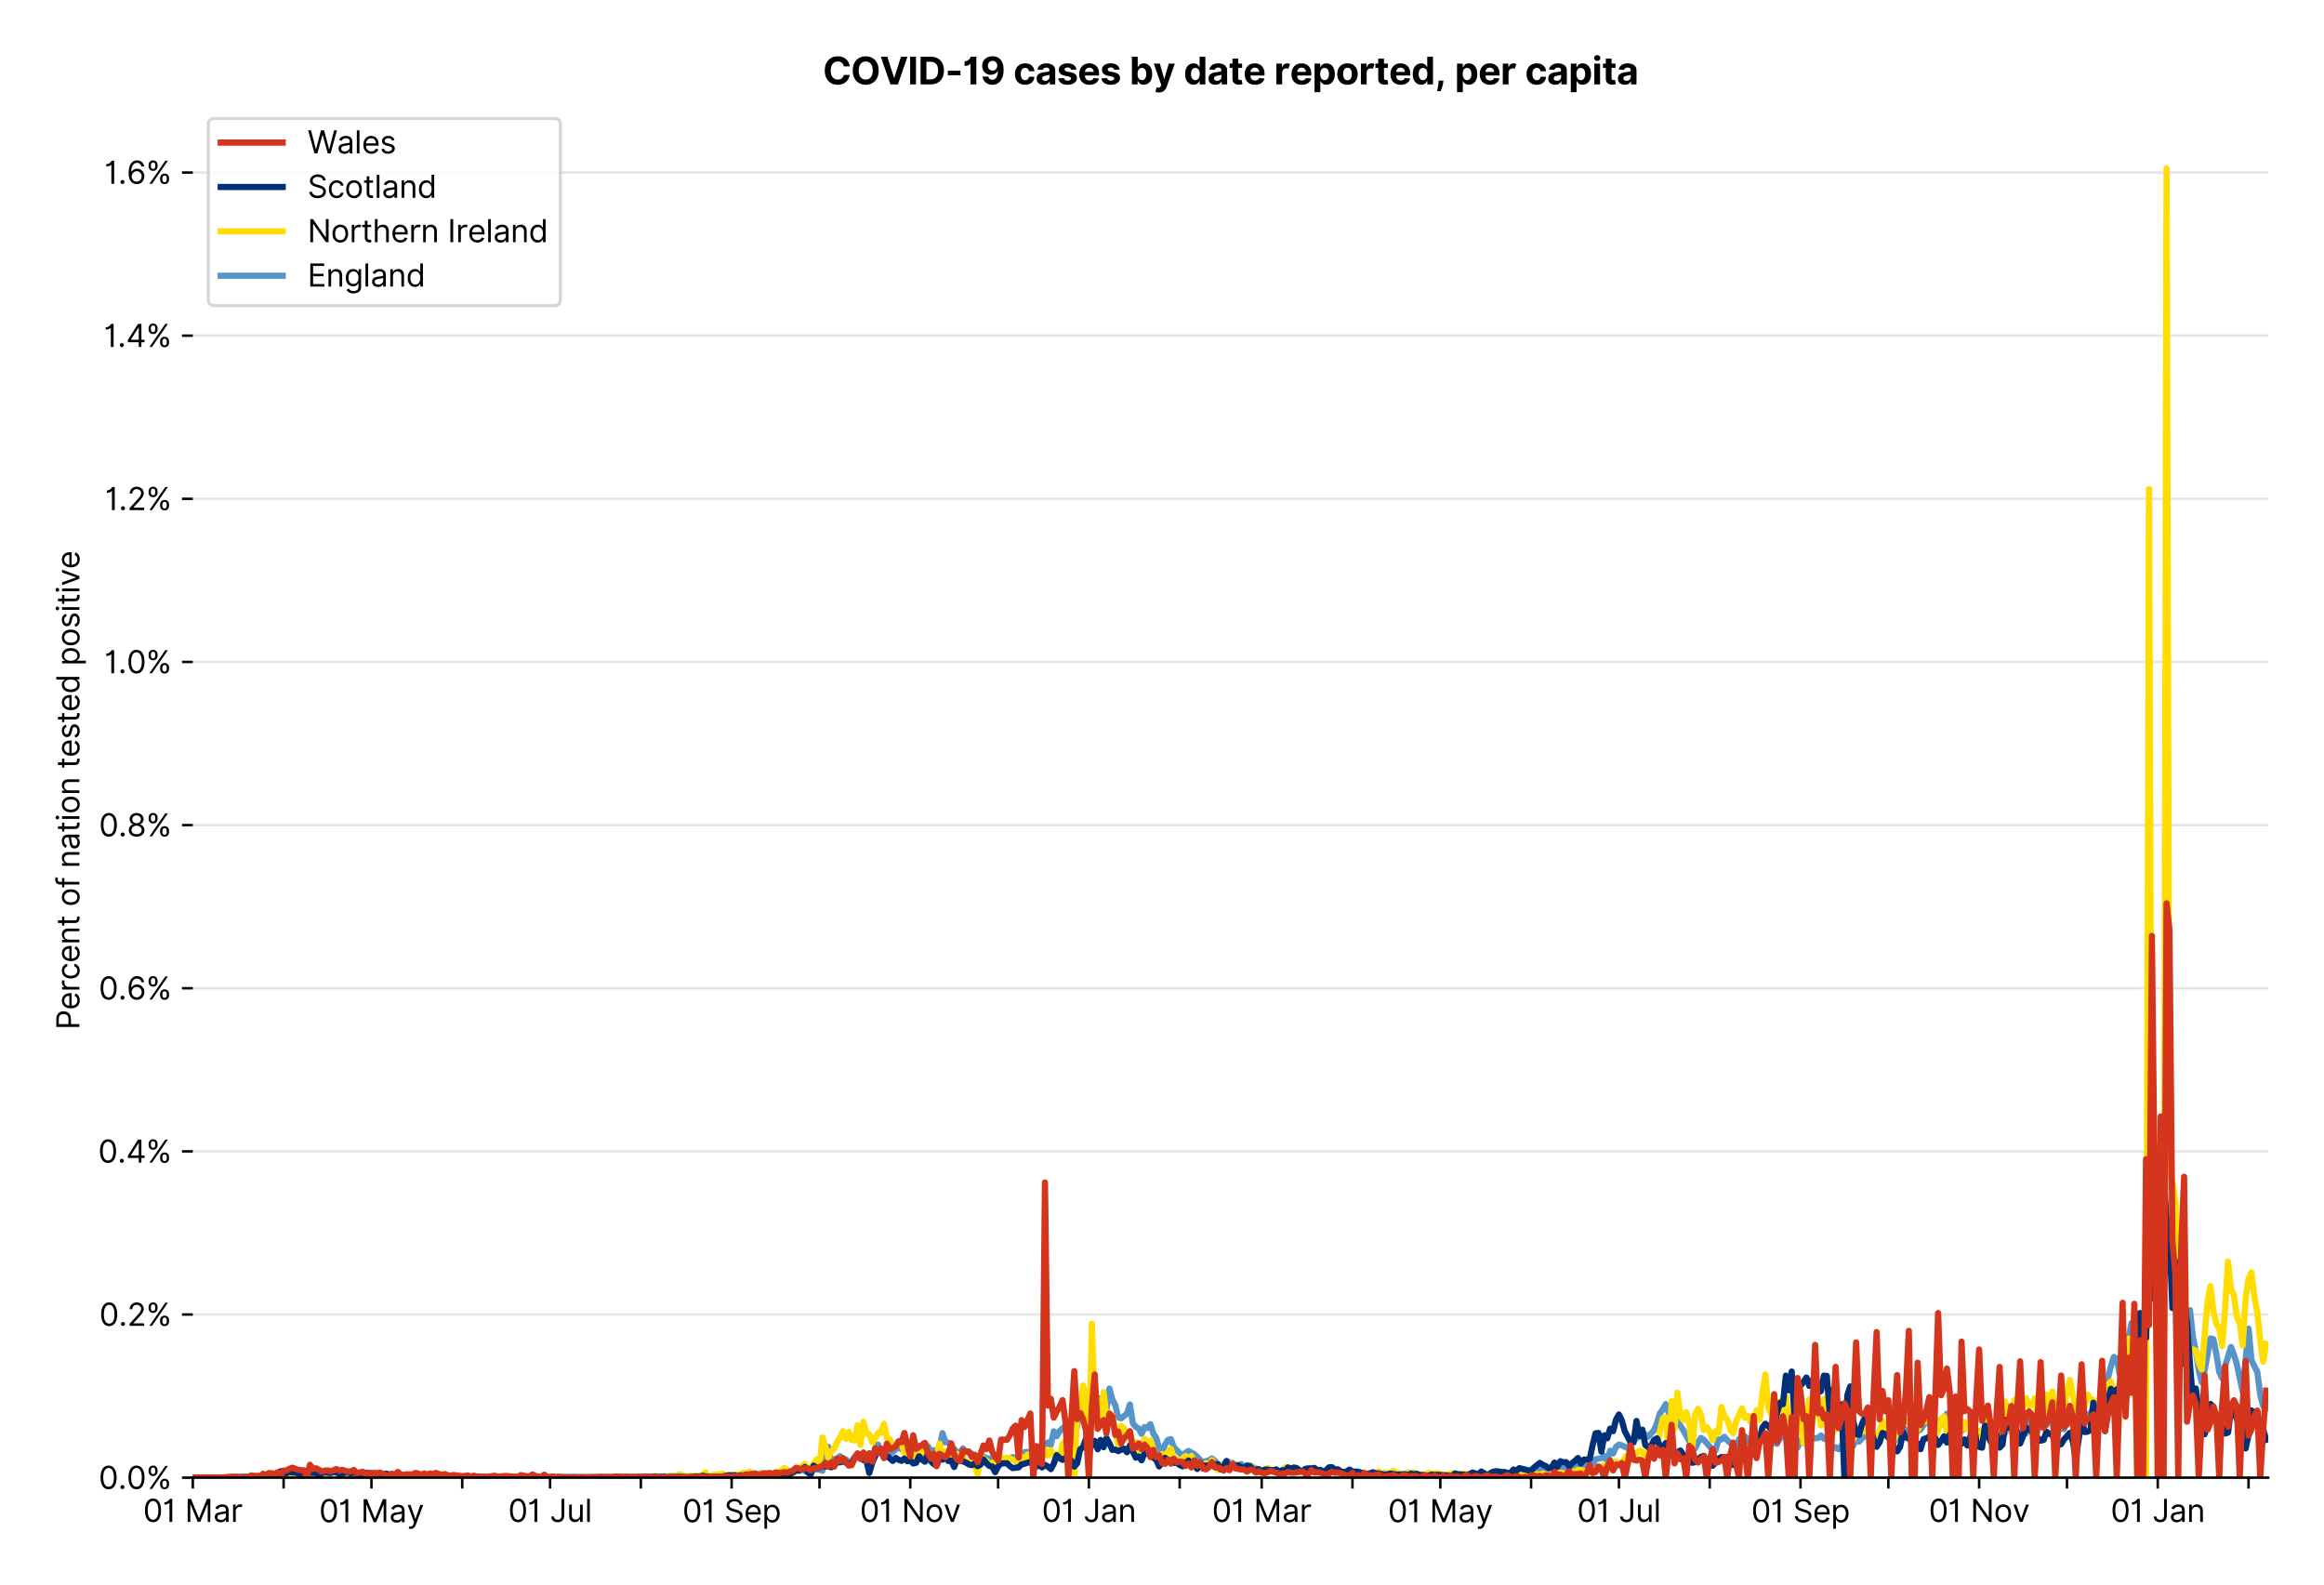 <?xml version="1.0" encoding="utf-8" standalone="no"?>
<!DOCTYPE svg PUBLIC "-//W3C//DTD SVG 1.1//EN"
  "http://www.w3.org/Graphics/SVG/1.1/DTD/svg11.dtd">
<svg xmlns:xlink="http://www.w3.org/1999/xlink" viewBox="0 0 749.811 511.234" xmlns="http://www.w3.org/2000/svg" version="1.1">
 <defs>
  <style type="text/css">*{stroke-linejoin: round; stroke-linecap: butt}</style>
 </defs>
 <g id="figure_1">
  <g id="patch_1">
   <path d="M 0 511.234 
L 749.811 511.234 
L 749.811 0 
L 0 0 
z
" style="fill: #ffffff"/>
  </g>
  <g id="axes_1">
   <g id="patch_2">
    <path d="M 62.211 476.745 
L 731.811 476.745 
L 731.811 33.225 
L 62.211 33.225 
z
" style="fill: #ffffff"/>
   </g>
   <g id="matplotlib.axis_1">
    <g id="xtick_1">
     <g id="line2d_1">
      <defs>
       <path id="m46edbdbc68" d="M 0 0 
L 0 3.5 
" style="stroke: #000000; stroke-width: 0.8"/>
      </defs>
      <g>
       <use xlink:href="#m46edbdbc68" x="62.211" y="476.745" style="stroke: #000000; stroke-width: 0.8"/>
      </g>
     </g>
     <g id="text_1">
      <!-- 01 Mar -->
      <g transform="translate(46.174 491.018)scale(0.1 -0.1)">
       <defs>
        <path id="Inter-Regular-30" d="M 2000 -64 
Q 1230 -64 806 561 
Q 382 1186 382 2327 
Q 382 3459 809 4088 
Q 1236 4718 2000 4718 
Q 2764 4718 3191 4088 
Q 3618 3459 3618 2327 
Q 3618 1186 3194 561 
Q 2771 -64 2000 -64 
z
M 2000 436 
Q 2509 436 2791 927 
Q 3073 1418 3073 2327 
Q 3073 3234 2789 3730 
Q 2505 4227 2000 4227 
Q 1496 4227 1211 3730 
Q 927 3234 927 2327 
Q 927 1418 1210 927 
Q 1493 436 2000 436 
z
" transform="scale(0.016)"/>
        <path id="Inter-Regular-31" d="M 1973 4655 
L 1973 0 
L 1409 0 
L 1409 3836 
L 1373 3836 
Q 1341 3773 1209 3692 
Q 1077 3611 868 3551 
Q 659 3491 391 3491 
L 391 3964 
Q 661 3964 859 4061 
Q 1057 4159 1190 4291 
Q 1323 4423 1392 4529 
Q 1461 4636 1473 4655 
L 1973 4655 
z
" transform="scale(0.016)"/>
        <path id="Inter-Regular-20" transform="scale(0.016)"/>
        <path id="Inter-Regular-4d" d="M 564 4655 
L 1236 4655 
L 2818 791 
L 2873 791 
L 4455 4655 
L 5127 4655 
L 5127 0 
L 4600 0 
L 4600 3536 
L 4555 3536 
L 3100 0 
L 2591 0 
L 1136 3536 
L 1091 3536 
L 1091 0 
L 564 0 
L 564 4655 
z
" transform="scale(0.016)"/>
        <path id="Inter-Regular-61" d="M 1518 -82 
Q 1186 -82 916 44 
Q 646 170 486 410 
Q 327 650 327 991 
Q 327 1291 445 1478 
Q 564 1666 761 1773 
Q 959 1880 1199 1933 
Q 1439 1986 1682 2018 
Q 2000 2059 2199 2080 
Q 2398 2102 2490 2154 
Q 2582 2207 2582 2336 
L 2582 2355 
Q 2582 2691 2399 2877 
Q 2216 3064 1846 3064 
Q 1461 3064 1243 2895 
Q 1025 2727 936 2536 
L 427 2718 
Q 564 3036 792 3214 
Q 1021 3393 1292 3464 
Q 1564 3536 1827 3536 
Q 1996 3536 2215 3496 
Q 2434 3457 2640 3334 
Q 2846 3211 2982 2963 
Q 3118 2716 3118 2300 
L 3118 0 
L 2582 0 
L 2582 473 
L 2555 473 
Q 2500 359 2373 229 
Q 2246 100 2034 9 
Q 1823 -82 1518 -82 
z
M 1600 400 
Q 1918 400 2137 525 
Q 2357 650 2469 847 
Q 2582 1045 2582 1264 
L 2582 1755 
Q 2548 1714 2433 1681 
Q 2318 1648 2169 1624 
Q 2021 1600 1881 1583 
Q 1741 1566 1655 1555 
Q 1446 1527 1265 1467 
Q 1084 1407 974 1287 
Q 864 1168 864 964 
Q 864 684 1072 542 
Q 1280 400 1600 400 
z
" transform="scale(0.016)"/>
        <path id="Inter-Regular-72" d="M 491 0 
L 491 3491 
L 1009 3491 
L 1009 2964 
L 1046 2964 
Q 1139 3223 1389 3384 
Q 1639 3545 1955 3545 
Q 2100 3545 2209 3511 
Q 2318 3477 2400 3418 
L 2218 2964 
Q 2161 2993 2085 3010 
Q 2009 3027 1909 3027 
Q 1527 3027 1277 2794 
Q 1027 2561 1027 2209 
L 1027 0 
L 491 0 
z
" transform="scale(0.016)"/>
       </defs>
       <use xlink:href="#Inter-Regular-30"/>
       <use xlink:href="#Inter-Regular-31" x="62.5"/>
       <use xlink:href="#Inter-Regular-20" x="106.676"/>
       <use xlink:href="#Inter-Regular-4d" x="134.801"/>
       <use xlink:href="#Inter-Regular-61" x="225.994"/>
       <use xlink:href="#Inter-Regular-72" x="282.386"/>
      </g>
     </g>
    </g>
    <g id="xtick_2">
     <g id="line2d_2">
      <g>
       <use xlink:href="#m46edbdbc68" x="91.5" y="476.745" style="stroke: #000000; stroke-width: 0.8"/>
      </g>
     </g>
    </g>
    <g id="xtick_3">
     <g id="line2d_3">
      <g>
       <use xlink:href="#m46edbdbc68" x="119.844" y="476.745" style="stroke: #000000; stroke-width: 0.8"/>
      </g>
     </g>
     <g id="text_2">
      <!-- 01 May -->
      <g transform="translate(102.941 491.117)scale(0.1 -0.1)">
       <defs>
        <path id="Inter-Regular-79" d="M 818 -1355 
Q 682 -1355 575 -1333 
Q 468 -1311 427 -1291 
L 564 -818 
Q 857 -893 1053 -814 
Q 1250 -736 1391 -345 
L 1509 -18 
L 218 3491 
L 800 3491 
L 1764 709 
L 1800 709 
L 2764 3491 
L 3346 3491 
L 1846 -564 
Q 1550 -1355 818 -1355 
z
" transform="scale(0.016)"/>
       </defs>
       <use xlink:href="#Inter-Regular-30"/>
       <use xlink:href="#Inter-Regular-31" x="62.5"/>
       <use xlink:href="#Inter-Regular-20" x="106.676"/>
       <use xlink:href="#Inter-Regular-4d" x="134.801"/>
       <use xlink:href="#Inter-Regular-61" x="225.994"/>
       <use xlink:href="#Inter-Regular-79" x="282.386"/>
      </g>
     </g>
    </g>
    <g id="xtick_4">
     <g id="line2d_4">
      <g>
       <use xlink:href="#m46edbdbc68" x="149.133" y="476.745" style="stroke: #000000; stroke-width: 0.8"/>
      </g>
     </g>
    </g>
    <g id="xtick_5">
     <g id="line2d_5">
      <g>
       <use xlink:href="#m46edbdbc68" x="177.477" y="476.745" style="stroke: #000000; stroke-width: 0.8"/>
      </g>
     </g>
     <g id="text_3">
      <!-- 01 Jul -->
      <g transform="translate(163.933 491.018)scale(0.1 -0.1)">
       <defs>
        <path id="Inter-Regular-4a" d="M 2346 4655 
L 2909 4655 
L 2909 1327 
Q 2909 657 2549 296 
Q 2189 -64 1582 -64 
Q 1200 -64 902 76 
Q 605 216 434 475 
Q 264 734 264 1091 
L 818 1091 
Q 818 795 1034 615 
Q 1250 436 1582 436 
Q 1948 436 2147 664 
Q 2346 893 2346 1327 
L 2346 4655 
z
" transform="scale(0.016)"/>
        <path id="Inter-Regular-75" d="M 2691 1427 
L 2691 3491 
L 3227 3491 
L 3227 0 
L 2691 0 
L 2691 591 
L 2655 591 
Q 2532 325 2273 140 
Q 2014 -45 1618 -45 
Q 1127 -45 809 280 
Q 491 605 491 1273 
L 491 3491 
L 1027 3491 
L 1027 1309 
Q 1027 927 1242 700 
Q 1457 473 1791 473 
Q 1991 473 2199 575 
Q 2407 677 2549 888 
Q 2691 1100 2691 1427 
z
" transform="scale(0.016)"/>
        <path id="Inter-Regular-6c" d="M 1027 4655 
L 1027 0 
L 491 0 
L 491 4655 
L 1027 4655 
z
" transform="scale(0.016)"/>
       </defs>
       <use xlink:href="#Inter-Regular-30"/>
       <use xlink:href="#Inter-Regular-31" x="62.5"/>
       <use xlink:href="#Inter-Regular-20" x="106.676"/>
       <use xlink:href="#Inter-Regular-4a" x="134.801"/>
       <use xlink:href="#Inter-Regular-75" x="189.063"/>
       <use xlink:href="#Inter-Regular-6c" x="247.159"/>
      </g>
     </g>
    </g>
    <g id="xtick_6">
     <g id="line2d_6">
      <g>
       <use xlink:href="#m46edbdbc68" x="206.766" y="476.745" style="stroke: #000000; stroke-width: 0.8"/>
      </g>
     </g>
    </g>
    <g id="xtick_7">
     <g id="line2d_7">
      <g>
       <use xlink:href="#m46edbdbc68" x="236.055" y="476.745" style="stroke: #000000; stroke-width: 0.8"/>
      </g>
     </g>
     <g id="text_4">
      <!-- 01 Sep -->
      <g transform="translate(220.167 491.117)scale(0.1 -0.1)">
       <defs>
        <path id="Inter-Regular-53" d="M 3109 3491 
Q 3068 3836 2777 4027 
Q 2486 4218 2064 4218 
Q 1600 4218 1318 3999 
Q 1036 3780 1036 3445 
Q 1036 3195 1189 3042 
Q 1343 2889 1553 2803 
Q 1764 2718 1936 2673 
L 2409 2545 
Q 2591 2498 2815 2414 
Q 3039 2330 3244 2185 
Q 3450 2041 3584 1816 
Q 3718 1591 3718 1264 
Q 3718 886 3521 581 
Q 3325 277 2949 97 
Q 2573 -82 2036 -82 
Q 1286 -82 845 272 
Q 405 627 364 1200 
L 946 1200 
Q 968 936 1124 764 
Q 1280 593 1519 510 
Q 1759 427 2036 427 
Q 2359 427 2616 533 
Q 2873 639 3023 828 
Q 3173 1018 3173 1273 
Q 3173 1505 3043 1650 
Q 2914 1795 2702 1886 
Q 2491 1977 2246 2045 
L 1673 2209 
Q 1127 2366 809 2657 
Q 491 2948 491 3418 
Q 491 3809 703 4101 
Q 916 4393 1276 4555 
Q 1636 4718 2082 4718 
Q 2532 4718 2882 4558 
Q 3232 4398 3437 4120 
Q 3643 3843 3655 3491 
L 3109 3491 
z
" transform="scale(0.016)"/>
        <path id="Inter-Regular-65" d="M 1955 -73 
Q 1450 -73 1085 151 
Q 721 375 524 778 
Q 327 1182 327 1718 
Q 327 2255 524 2665 
Q 721 3075 1074 3305 
Q 1427 3536 1900 3536 
Q 2173 3536 2439 3445 
Q 2705 3355 2923 3151 
Q 3141 2948 3270 2614 
Q 3400 2280 3400 1791 
L 3400 1564 
L 866 1564 
Q 884 1005 1183 707 
Q 1482 409 1955 409 
Q 2271 409 2498 545 
Q 2725 682 2827 955 
L 3346 809 
Q 3223 414 2854 170 
Q 2486 -73 1955 -73 
z
M 866 2027 
L 2855 2027 
Q 2855 2470 2595 2762 
Q 2336 3055 1900 3055 
Q 1593 3055 1368 2911 
Q 1143 2768 1013 2533 
Q 884 2298 866 2027 
z
" transform="scale(0.016)"/>
        <path id="Inter-Regular-70" d="M 491 -1309 
L 491 3491 
L 1009 3491 
L 1009 2936 
L 1073 2936 
Q 1132 3027 1237 3169 
Q 1343 3311 1542 3423 
Q 1741 3536 2082 3536 
Q 2523 3536 2859 3315 
Q 3196 3095 3384 2690 
Q 3573 2286 3573 1736 
Q 3573 1182 3384 776 
Q 3196 370 2861 148 
Q 2527 -73 2091 -73 
Q 1755 -73 1552 39 
Q 1350 152 1241 296 
Q 1132 441 1073 536 
L 1027 536 
L 1027 -1309 
L 491 -1309 
z
M 1018 1745 
Q 1018 1152 1276 780 
Q 1534 409 2018 409 
Q 2355 409 2581 587 
Q 2807 766 2921 1069 
Q 3036 1373 3036 1745 
Q 3036 2114 2923 2410 
Q 2811 2707 2585 2881 
Q 2359 3055 2018 3055 
Q 1527 3055 1272 2693 
Q 1018 2332 1018 1745 
z
" transform="scale(0.016)"/>
       </defs>
       <use xlink:href="#Inter-Regular-30"/>
       <use xlink:href="#Inter-Regular-31" x="62.5"/>
       <use xlink:href="#Inter-Regular-20" x="106.676"/>
       <use xlink:href="#Inter-Regular-53" x="134.801"/>
       <use xlink:href="#Inter-Regular-65" x="198.58"/>
       <use xlink:href="#Inter-Regular-70" x="256.818"/>
      </g>
     </g>
    </g>
    <g id="xtick_8">
     <g id="line2d_8">
      <g>
       <use xlink:href="#m46edbdbc68" x="264.399" y="476.745" style="stroke: #000000; stroke-width: 0.8"/>
      </g>
     </g>
    </g>
    <g id="xtick_9">
     <g id="line2d_9">
      <g>
       <use xlink:href="#m46edbdbc68" x="293.688" y="476.745" style="stroke: #000000; stroke-width: 0.8"/>
      </g>
     </g>
     <g id="text_5">
      <!-- 01 Nov -->
      <g transform="translate(277.417 491.018)scale(0.1 -0.1)">
       <defs>
        <path id="Inter-Regular-4e" d="M 4255 4655 
L 4255 0 
L 3709 0 
L 1173 3655 
L 1127 3655 
L 1127 0 
L 564 0 
L 564 4655 
L 1109 4655 
L 3655 991 
L 3700 991 
L 3700 4655 
L 4255 4655 
z
" transform="scale(0.016)"/>
        <path id="Inter-Regular-6f" d="M 1909 -73 
Q 1436 -73 1080 152 
Q 725 377 526 781 
Q 327 1186 327 1727 
Q 327 2273 526 2679 
Q 725 3086 1080 3311 
Q 1436 3536 1909 3536 
Q 2382 3536 2737 3311 
Q 3093 3086 3292 2679 
Q 3491 2273 3491 1727 
Q 3491 1186 3292 781 
Q 3093 377 2737 152 
Q 2382 -73 1909 -73 
z
M 1909 409 
Q 2268 409 2500 593 
Q 2732 777 2843 1077 
Q 2955 1377 2955 1727 
Q 2955 2077 2843 2379 
Q 2732 2682 2500 2868 
Q 2268 3055 1909 3055 
Q 1550 3055 1318 2868 
Q 1086 2682 975 2379 
Q 864 2077 864 1727 
Q 864 1377 975 1077 
Q 1086 777 1318 593 
Q 1550 409 1909 409 
z
" transform="scale(0.016)"/>
        <path id="Inter-Regular-76" d="M 3346 3491 
L 2055 0 
L 1509 0 
L 218 3491 
L 800 3491 
L 1764 709 
L 1800 709 
L 2764 3491 
L 3346 3491 
z
" transform="scale(0.016)"/>
       </defs>
       <use xlink:href="#Inter-Regular-30"/>
       <use xlink:href="#Inter-Regular-31" x="62.5"/>
       <use xlink:href="#Inter-Regular-20" x="106.676"/>
       <use xlink:href="#Inter-Regular-4e" x="134.801"/>
       <use xlink:href="#Inter-Regular-6f" x="210.085"/>
       <use xlink:href="#Inter-Regular-76" x="269.744"/>
      </g>
     </g>
    </g>
    <g id="xtick_10">
     <g id="line2d_10">
      <g>
       <use xlink:href="#m46edbdbc68" x="322.032" y="476.745" style="stroke: #000000; stroke-width: 0.8"/>
      </g>
     </g>
    </g>
    <g id="xtick_11">
     <g id="line2d_11">
      <g>
       <use xlink:href="#m46edbdbc68" x="351.321" y="476.745" style="stroke: #000000; stroke-width: 0.8"/>
      </g>
     </g>
     <g id="text_6">
      <!-- 01 Jan -->
      <g transform="translate(336.121 491.018)scale(0.1 -0.1)">
       <defs>
        <path id="Inter-Regular-6e" d="M 1027 2100 
L 1027 0 
L 491 0 
L 491 3491 
L 1009 3491 
L 1009 2945 
L 1055 2945 
Q 1177 3211 1427 3373 
Q 1677 3536 2073 3536 
Q 2602 3536 2928 3211 
Q 3255 2886 3255 2218 
L 3255 0 
L 2718 0 
L 2718 2182 
Q 2718 2593 2504 2824 
Q 2291 3055 1918 3055 
Q 1534 3055 1280 2806 
Q 1027 2557 1027 2100 
z
" transform="scale(0.016)"/>
       </defs>
       <use xlink:href="#Inter-Regular-30"/>
       <use xlink:href="#Inter-Regular-31" x="62.5"/>
       <use xlink:href="#Inter-Regular-20" x="106.676"/>
       <use xlink:href="#Inter-Regular-4a" x="134.801"/>
       <use xlink:href="#Inter-Regular-61" x="189.063"/>
       <use xlink:href="#Inter-Regular-6e" x="245.455"/>
      </g>
     </g>
    </g>
    <g id="xtick_12">
     <g id="line2d_12">
      <g>
       <use xlink:href="#m46edbdbc68" x="380.609" y="476.745" style="stroke: #000000; stroke-width: 0.8"/>
      </g>
     </g>
    </g>
    <g id="xtick_13">
     <g id="line2d_13">
      <g>
       <use xlink:href="#m46edbdbc68" x="407.064" y="476.745" style="stroke: #000000; stroke-width: 0.8"/>
      </g>
     </g>
     <g id="text_7">
      <!-- 01 Mar -->
      <g transform="translate(391.027 491.018)scale(0.1 -0.1)">
       <use xlink:href="#Inter-Regular-30"/>
       <use xlink:href="#Inter-Regular-31" x="62.5"/>
       <use xlink:href="#Inter-Regular-20" x="106.676"/>
       <use xlink:href="#Inter-Regular-4d" x="134.801"/>
       <use xlink:href="#Inter-Regular-61" x="225.994"/>
       <use xlink:href="#Inter-Regular-72" x="282.386"/>
      </g>
     </g>
    </g>
    <g id="xtick_14">
     <g id="line2d_14">
      <g>
       <use xlink:href="#m46edbdbc68" x="436.353" y="476.745" style="stroke: #000000; stroke-width: 0.8"/>
      </g>
     </g>
    </g>
    <g id="xtick_15">
     <g id="line2d_15">
      <g>
       <use xlink:href="#m46edbdbc68" x="464.697" y="476.745" style="stroke: #000000; stroke-width: 0.8"/>
      </g>
     </g>
     <g id="text_8">
      <!-- 01 May -->
      <g transform="translate(447.794 491.117)scale(0.1 -0.1)">
       <use xlink:href="#Inter-Regular-30"/>
       <use xlink:href="#Inter-Regular-31" x="62.5"/>
       <use xlink:href="#Inter-Regular-20" x="106.676"/>
       <use xlink:href="#Inter-Regular-4d" x="134.801"/>
       <use xlink:href="#Inter-Regular-61" x="225.994"/>
       <use xlink:href="#Inter-Regular-79" x="282.386"/>
      </g>
     </g>
    </g>
    <g id="xtick_16">
     <g id="line2d_16">
      <g>
       <use xlink:href="#m46edbdbc68" x="493.986" y="476.745" style="stroke: #000000; stroke-width: 0.8"/>
      </g>
     </g>
    </g>
    <g id="xtick_17">
     <g id="line2d_17">
      <g>
       <use xlink:href="#m46edbdbc68" x="522.33" y="476.745" style="stroke: #000000; stroke-width: 0.8"/>
      </g>
     </g>
     <g id="text_9">
      <!-- 01 Jul -->
      <g transform="translate(508.786 491.018)scale(0.1 -0.1)">
       <use xlink:href="#Inter-Regular-30"/>
       <use xlink:href="#Inter-Regular-31" x="62.5"/>
       <use xlink:href="#Inter-Regular-20" x="106.676"/>
       <use xlink:href="#Inter-Regular-4a" x="134.801"/>
       <use xlink:href="#Inter-Regular-75" x="189.063"/>
       <use xlink:href="#Inter-Regular-6c" x="247.159"/>
      </g>
     </g>
    </g>
    <g id="xtick_18">
     <g id="line2d_18">
      <g>
       <use xlink:href="#m46edbdbc68" x="551.619" y="476.745" style="stroke: #000000; stroke-width: 0.8"/>
      </g>
     </g>
    </g>
    <g id="xtick_19">
     <g id="line2d_19">
      <g>
       <use xlink:href="#m46edbdbc68" x="580.908" y="476.745" style="stroke: #000000; stroke-width: 0.8"/>
      </g>
     </g>
     <g id="text_10">
      <!-- 01 Sep -->
      <g transform="translate(565.02 491.117)scale(0.1 -0.1)">
       <use xlink:href="#Inter-Regular-30"/>
       <use xlink:href="#Inter-Regular-31" x="62.5"/>
       <use xlink:href="#Inter-Regular-20" x="106.676"/>
       <use xlink:href="#Inter-Regular-53" x="134.801"/>
       <use xlink:href="#Inter-Regular-65" x="198.58"/>
       <use xlink:href="#Inter-Regular-70" x="256.818"/>
      </g>
     </g>
    </g>
    <g id="xtick_20">
     <g id="line2d_20">
      <g>
       <use xlink:href="#m46edbdbc68" x="609.252" y="476.745" style="stroke: #000000; stroke-width: 0.8"/>
      </g>
     </g>
    </g>
    <g id="xtick_21">
     <g id="line2d_21">
      <g>
       <use xlink:href="#m46edbdbc68" x="638.541" y="476.745" style="stroke: #000000; stroke-width: 0.8"/>
      </g>
     </g>
     <g id="text_11">
      <!-- 01 Nov -->
      <g transform="translate(622.27 491.018)scale(0.1 -0.1)">
       <use xlink:href="#Inter-Regular-30"/>
       <use xlink:href="#Inter-Regular-31" x="62.5"/>
       <use xlink:href="#Inter-Regular-20" x="106.676"/>
       <use xlink:href="#Inter-Regular-4e" x="134.801"/>
       <use xlink:href="#Inter-Regular-6f" x="210.085"/>
       <use xlink:href="#Inter-Regular-76" x="269.744"/>
      </g>
     </g>
    </g>
    <g id="xtick_22">
     <g id="line2d_22">
      <g>
       <use xlink:href="#m46edbdbc68" x="666.885" y="476.745" style="stroke: #000000; stroke-width: 0.8"/>
      </g>
     </g>
    </g>
    <g id="xtick_23">
     <g id="line2d_23">
      <g>
       <use xlink:href="#m46edbdbc68" x="696.174" y="476.745" style="stroke: #000000; stroke-width: 0.8"/>
      </g>
     </g>
     <g id="text_12">
      <!-- 01 Jan -->
      <g transform="translate(680.974 491.018)scale(0.1 -0.1)">
       <use xlink:href="#Inter-Regular-30"/>
       <use xlink:href="#Inter-Regular-31" x="62.5"/>
       <use xlink:href="#Inter-Regular-20" x="106.676"/>
       <use xlink:href="#Inter-Regular-4a" x="134.801"/>
       <use xlink:href="#Inter-Regular-61" x="189.063"/>
       <use xlink:href="#Inter-Regular-6e" x="245.455"/>
      </g>
     </g>
    </g>
    <g id="xtick_24">
     <g id="line2d_24">
      <g>
       <use xlink:href="#m46edbdbc68" x="725.463" y="476.745" style="stroke: #000000; stroke-width: 0.8"/>
      </g>
     </g>
    </g>
   </g>
   <g id="matplotlib.axis_2">
    <g id="ytick_1">
     <g id="line2d_25">
      <path d="M 62.211 476.745 
L 731.811 476.745 
" clip-path="url(#p9958dfcf5b)" style="fill: none; stroke: #e5e5e5; stroke-width: 0.8; stroke-linecap: square"/>
     </g>
     <g id="line2d_26">
      <defs>
       <path id="md0ddb984d6" d="M 0 0 
L -3.5 0 
" style="stroke: #000000; stroke-width: 0.8"/>
      </defs>
      <g>
       <use xlink:href="#md0ddb984d6" x="62.211" y="476.745" style="stroke: #000000; stroke-width: 0.8"/>
      </g>
     </g>
     <g id="text_13">
      <!-- 0.0% -->
      <g transform="translate(31.83 480.382)scale(0.1 -0.1)">
       <defs>
        <path id="Inter-Regular-2e" d="M 882 -36 
Q 714 -36 593 84 
Q 473 205 473 373 
Q 473 541 593 661 
Q 714 782 882 782 
Q 1050 782 1170 661 
Q 1291 541 1291 373 
Q 1291 205 1170 84 
Q 1050 -36 882 -36 
z
" transform="scale(0.016)"/>
        <path id="Inter-Regular-25" d="M 2855 873 
L 2855 1118 
Q 2855 1373 2960 1585 
Q 3066 1798 3269 1926 
Q 3473 2055 3764 2055 
Q 4059 2055 4259 1926 
Q 4459 1798 4561 1585 
Q 4664 1373 4664 1118 
L 4664 873 
Q 4664 618 4560 405 
Q 4457 193 4256 64 
Q 4055 -64 3764 -64 
Q 3468 -64 3266 64 
Q 3064 193 2959 405 
Q 2855 618 2855 873 
z
M 536 3536 
L 536 3782 
Q 536 4036 642 4248 
Q 748 4461 951 4589 
Q 1155 4718 1446 4718 
Q 1741 4718 1941 4589 
Q 2141 4461 2243 4248 
Q 2346 4036 2346 3782 
L 2346 3536 
Q 2346 3282 2242 3069 
Q 2139 2857 1937 2728 
Q 1736 2600 1446 2600 
Q 1150 2600 948 2728 
Q 746 2857 641 3069 
Q 536 3282 536 3536 
z
M 709 0 
L 3909 4655 
L 4427 4655 
L 1227 0 
L 709 0 
z
M 3318 1118 
L 3318 873 
Q 3318 661 3418 494 
Q 3518 327 3764 327 
Q 4002 327 4101 494 
Q 4200 661 4200 873 
L 4200 1118 
Q 4200 1330 4104 1497 
Q 4009 1664 3764 1664 
Q 3525 1664 3421 1497 
Q 3318 1330 3318 1118 
z
M 1000 3782 
L 1000 3536 
Q 1000 3325 1100 3158 
Q 1200 2991 1446 2991 
Q 1684 2991 1783 3158 
Q 1882 3325 1882 3536 
L 1882 3782 
Q 1882 3993 1786 4160 
Q 1691 4327 1446 4327 
Q 1207 4327 1103 4160 
Q 1000 3993 1000 3782 
z
" transform="scale(0.016)"/>
       </defs>
       <use xlink:href="#Inter-Regular-30"/>
       <use xlink:href="#Inter-Regular-2e" x="62.5"/>
       <use xlink:href="#Inter-Regular-30" x="90.057"/>
       <use xlink:href="#Inter-Regular-25" x="152.557"/>
      </g>
     </g>
    </g>
    <g id="ytick_2">
     <g id="line2d_27">
      <path d="M 62.211 424.11 
L 731.811 424.11 
" clip-path="url(#p9958dfcf5b)" style="fill: none; stroke: #e5e5e5; stroke-width: 0.8; stroke-linecap: square"/>
     </g>
     <g id="line2d_28">
      <g>
       <use xlink:href="#md0ddb984d6" x="62.211" y="424.11" style="stroke: #000000; stroke-width: 0.8"/>
      </g>
     </g>
     <g id="text_14">
      <!-- 0.2% -->
      <g transform="translate(32.028 427.746)scale(0.1 -0.1)">
       <defs>
        <path id="Inter-Regular-32" d="M 482 0 
L 482 409 
L 2018 2091 
Q 2289 2386 2464 2605 
Q 2639 2825 2724 3019 
Q 2809 3214 2809 3427 
Q 2809 3795 2553 4011 
Q 2298 4227 1918 4227 
Q 1514 4227 1275 3985 
Q 1036 3743 1036 3345 
L 500 3345 
Q 500 3755 688 4064 
Q 877 4373 1203 4545 
Q 1530 4718 1936 4718 
Q 2346 4718 2661 4545 
Q 2977 4373 3156 4079 
Q 3336 3786 3336 3427 
Q 3336 3170 3244 2926 
Q 3152 2682 2926 2383 
Q 2700 2084 2300 1655 
L 1255 536 
L 1255 500 
L 3418 500 
L 3418 0 
L 482 0 
z
" transform="scale(0.016)"/>
       </defs>
       <use xlink:href="#Inter-Regular-30"/>
       <use xlink:href="#Inter-Regular-2e" x="62.5"/>
       <use xlink:href="#Inter-Regular-32" x="90.057"/>
       <use xlink:href="#Inter-Regular-25" x="150.568"/>
      </g>
     </g>
    </g>
    <g id="ytick_3">
     <g id="line2d_29">
      <path d="M 62.211 371.474 
L 731.811 371.474 
" clip-path="url(#p9958dfcf5b)" style="fill: none; stroke: #e5e5e5; stroke-width: 0.8; stroke-linecap: square"/>
     </g>
     <g id="line2d_30">
      <g>
       <use xlink:href="#md0ddb984d6" x="62.211" y="371.474" style="stroke: #000000; stroke-width: 0.8"/>
      </g>
     </g>
     <g id="text_15">
      <!-- 0.4% -->
      <g transform="translate(31.659 375.111)scale(0.1 -0.1)">
       <defs>
        <path id="Inter-Regular-34" d="M 373 955 
L 373 1418 
L 2418 4655 
L 3100 4655 
L 3100 1455 
L 3736 1455 
L 3736 955 
L 3100 955 
L 3100 0 
L 2564 0 
L 2564 955 
L 373 955 
z
M 2564 1455 
L 2564 3936 
L 2527 3936 
L 982 1491 
L 982 1455 
L 2564 1455 
z
" transform="scale(0.016)"/>
       </defs>
       <use xlink:href="#Inter-Regular-30"/>
       <use xlink:href="#Inter-Regular-2e" x="62.5"/>
       <use xlink:href="#Inter-Regular-34" x="90.057"/>
       <use xlink:href="#Inter-Regular-25" x="154.261"/>
      </g>
     </g>
    </g>
    <g id="ytick_4">
     <g id="line2d_31">
      <path d="M 62.211 318.839 
L 731.811 318.839 
" clip-path="url(#p9958dfcf5b)" style="fill: none; stroke: #e5e5e5; stroke-width: 0.8; stroke-linecap: square"/>
     </g>
     <g id="line2d_32">
      <g>
       <use xlink:href="#md0ddb984d6" x="62.211" y="318.839" style="stroke: #000000; stroke-width: 0.8"/>
      </g>
     </g>
     <g id="text_16">
      <!-- 0.6% -->
      <g transform="translate(31.844 322.476)scale(0.1 -0.1)">
       <defs>
        <path id="Inter-Regular-36" d="M 2027 -64 
Q 1741 -59 1454 45 
Q 1168 150 932 399 
Q 696 648 552 1074 
Q 409 1500 409 2145 
Q 409 3386 861 4056 
Q 1314 4727 2100 4727 
Q 2686 4727 3073 4384 
Q 3461 4041 3546 3491 
L 2991 3491 
Q 2914 3811 2691 4019 
Q 2468 4227 2100 4227 
Q 1559 4227 1249 3755 
Q 939 3284 936 2427 
L 973 2427 
Q 1164 2716 1461 2880 
Q 1759 3045 2118 3045 
Q 2518 3045 2850 2846 
Q 3182 2648 3382 2299 
Q 3582 1950 3582 1500 
Q 3582 1068 3389 710 
Q 3196 352 2847 142 
Q 2498 -68 2027 -64 
z
M 2027 436 
Q 2314 436 2542 579 
Q 2771 723 2903 964 
Q 3036 1205 3036 1500 
Q 3036 1789 2908 2026 
Q 2780 2264 2556 2404 
Q 2332 2545 2046 2545 
Q 1757 2545 1525 2397 
Q 1293 2250 1157 2010 
Q 1021 1770 1018 1491 
Q 1018 1214 1149 973 
Q 1280 732 1508 584 
Q 1736 436 2027 436 
z
" transform="scale(0.016)"/>
       </defs>
       <use xlink:href="#Inter-Regular-30"/>
       <use xlink:href="#Inter-Regular-2e" x="62.5"/>
       <use xlink:href="#Inter-Regular-36" x="90.057"/>
       <use xlink:href="#Inter-Regular-25" x="152.415"/>
      </g>
     </g>
    </g>
    <g id="ytick_5">
     <g id="line2d_33">
      <path d="M 62.211 266.203 
L 731.811 266.203 
" clip-path="url(#p9958dfcf5b)" style="fill: none; stroke: #e5e5e5; stroke-width: 0.8; stroke-linecap: square"/>
     </g>
     <g id="line2d_34">
      <g>
       <use xlink:href="#md0ddb984d6" x="62.211" y="266.203" style="stroke: #000000; stroke-width: 0.8"/>
      </g>
     </g>
     <g id="text_17">
      <!-- 0.8% -->
      <g transform="translate(31.914 269.84)scale(0.1 -0.1)">
       <defs>
        <path id="Inter-Regular-38" d="M 1973 -64 
Q 1505 -64 1147 103 
Q 789 270 589 564 
Q 389 859 391 1236 
Q 389 1532 507 1783 
Q 625 2034 830 2203 
Q 1036 2373 1291 2418 
L 1291 2445 
Q 957 2532 759 2821 
Q 561 3111 564 3482 
Q 561 3836 743 4115 
Q 925 4395 1244 4556 
Q 1564 4718 1973 4718 
Q 2377 4718 2695 4556 
Q 3014 4395 3197 4115 
Q 3380 3836 3382 3482 
Q 3380 3111 3181 2821 
Q 2982 2532 2655 2445 
L 2655 2418 
Q 2907 2373 3109 2203 
Q 3311 2034 3431 1783 
Q 3552 1532 3555 1236 
Q 3552 859 3351 564 
Q 3150 270 2794 103 
Q 2439 -64 1973 -64 
z
M 1973 436 
Q 2446 436 2722 662 
Q 2998 889 3000 1264 
Q 2998 1527 2864 1729 
Q 2730 1932 2499 2048 
Q 2268 2164 1973 2164 
Q 1675 2164 1442 2048 
Q 1209 1932 1076 1729 
Q 943 1527 946 1264 
Q 943 889 1218 662 
Q 1493 436 1973 436 
z
M 1973 2645 
Q 2348 2645 2591 2864 
Q 2834 3084 2836 3445 
Q 2834 3800 2596 4013 
Q 2359 4227 1973 4227 
Q 1582 4227 1344 4013 
Q 1107 3800 1109 3445 
Q 1107 3084 1349 2864 
Q 1591 2645 1973 2645 
z
" transform="scale(0.016)"/>
       </defs>
       <use xlink:href="#Inter-Regular-30"/>
       <use xlink:href="#Inter-Regular-2e" x="62.5"/>
       <use xlink:href="#Inter-Regular-38" x="90.057"/>
       <use xlink:href="#Inter-Regular-25" x="151.705"/>
      </g>
     </g>
    </g>
    <g id="ytick_6">
     <g id="line2d_35">
      <path d="M 62.211 213.568 
L 731.811 213.568 
" clip-path="url(#p9958dfcf5b)" style="fill: none; stroke: #e5e5e5; stroke-width: 0.8; stroke-linecap: square"/>
     </g>
     <g id="line2d_36">
      <g>
       <use xlink:href="#md0ddb984d6" x="62.211" y="213.568" style="stroke: #000000; stroke-width: 0.8"/>
      </g>
     </g>
     <g id="text_18">
      <!-- 1.0% -->
      <g transform="translate(33.663 217.205)scale(0.1 -0.1)">
       <use xlink:href="#Inter-Regular-31"/>
       <use xlink:href="#Inter-Regular-2e" x="44.176"/>
       <use xlink:href="#Inter-Regular-30" x="71.733"/>
       <use xlink:href="#Inter-Regular-25" x="134.233"/>
      </g>
     </g>
    </g>
    <g id="ytick_7">
     <g id="line2d_37">
      <path d="M 62.211 160.933 
L 731.811 160.933 
" clip-path="url(#p9958dfcf5b)" style="fill: none; stroke: #e5e5e5; stroke-width: 0.8; stroke-linecap: square"/>
     </g>
     <g id="line2d_38">
      <g>
       <use xlink:href="#md0ddb984d6" x="62.211" y="160.933" style="stroke: #000000; stroke-width: 0.8"/>
      </g>
     </g>
     <g id="text_19">
      <!-- 1.2% -->
      <g transform="translate(33.861 164.569)scale(0.1 -0.1)">
       <use xlink:href="#Inter-Regular-31"/>
       <use xlink:href="#Inter-Regular-2e" x="44.176"/>
       <use xlink:href="#Inter-Regular-32" x="71.733"/>
       <use xlink:href="#Inter-Regular-25" x="132.244"/>
      </g>
     </g>
    </g>
    <g id="ytick_8">
     <g id="line2d_39">
      <path d="M 62.211 108.297 
L 731.811 108.297 
" clip-path="url(#p9958dfcf5b)" style="fill: none; stroke: #e5e5e5; stroke-width: 0.8; stroke-linecap: square"/>
     </g>
     <g id="line2d_40">
      <g>
       <use xlink:href="#md0ddb984d6" x="62.211" y="108.297" style="stroke: #000000; stroke-width: 0.8"/>
      </g>
     </g>
     <g id="text_20">
      <!-- 1.4% -->
      <g transform="translate(33.492 111.934)scale(0.1 -0.1)">
       <use xlink:href="#Inter-Regular-31"/>
       <use xlink:href="#Inter-Regular-2e" x="44.176"/>
       <use xlink:href="#Inter-Regular-34" x="71.733"/>
       <use xlink:href="#Inter-Regular-25" x="135.938"/>
      </g>
     </g>
    </g>
    <g id="ytick_9">
     <g id="line2d_41">
      <path d="M 62.211 55.662 
L 731.811 55.662 
" clip-path="url(#p9958dfcf5b)" style="fill: none; stroke: #e5e5e5; stroke-width: 0.8; stroke-linecap: square"/>
     </g>
     <g id="line2d_42">
      <g>
       <use xlink:href="#md0ddb984d6" x="62.211" y="55.662" style="stroke: #000000; stroke-width: 0.8"/>
      </g>
     </g>
     <g id="text_21">
      <!-- 1.6% -->
      <g transform="translate(33.677 59.298)scale(0.1 -0.1)">
       <use xlink:href="#Inter-Regular-31"/>
       <use xlink:href="#Inter-Regular-2e" x="44.176"/>
       <use xlink:href="#Inter-Regular-36" x="71.733"/>
       <use xlink:href="#Inter-Regular-25" x="134.091"/>
      </g>
     </g>
    </g>
    <g id="text_22">
     <!-- Percent of nation tested positive -->
     <g transform="translate(25.614 332.215)rotate(-90)scale(0.1 -0.1)">
      <defs>
       <path id="Inter-Regular-50" d="M 564 0 
L 564 4655 
L 2136 4655 
Q 2684 4655 3033 4458 
Q 3382 4261 3550 3927 
Q 3718 3593 3718 3182 
Q 3718 2770 3551 2434 
Q 3384 2098 3036 1899 
Q 2689 1700 2146 1700 
L 1127 1700 
L 1127 0 
L 564 0 
z
M 1127 2200 
L 2127 2200 
Q 2689 2200 2926 2482 
Q 3164 2764 3164 3182 
Q 3164 3602 2925 3878 
Q 2686 4155 2118 4155 
L 1127 4155 
L 1127 2200 
z
" transform="scale(0.016)"/>
       <path id="Inter-Regular-63" d="M 1909 -73 
Q 1418 -73 1063 159 
Q 709 391 518 798 
Q 327 1205 327 1727 
Q 327 2259 524 2667 
Q 721 3075 1074 3305 
Q 1427 3536 1900 3536 
Q 2268 3536 2563 3400 
Q 2859 3264 3047 3018 
Q 3236 2773 3282 2445 
L 2746 2445 
Q 2684 2684 2474 2869 
Q 2264 3055 1909 3055 
Q 1439 3055 1151 2697 
Q 864 2339 864 1745 
Q 864 1139 1148 774 
Q 1432 409 1909 409 
Q 2223 409 2447 570 
Q 2671 732 2746 1018 
L 3282 1018 
Q 3236 709 3058 462 
Q 2880 216 2588 71 
Q 2296 -73 1909 -73 
z
" transform="scale(0.016)"/>
       <path id="Inter-Regular-74" d="M 2009 3491 
L 2009 3036 
L 1264 3036 
L 1264 1000 
Q 1264 773 1331 660 
Q 1398 548 1503 510 
Q 1609 473 1727 473 
Q 1816 473 1873 483 
Q 1930 493 1964 500 
L 2073 18 
Q 2018 -2 1920 -23 
Q 1823 -45 1673 -45 
Q 1446 -45 1228 52 
Q 1011 150 869 350 
Q 727 550 727 855 
L 727 3036 
L 200 3036 
L 200 3491 
L 727 3491 
L 727 4327 
L 1264 4327 
L 1264 3491 
L 2009 3491 
z
" transform="scale(0.016)"/>
       <path id="Inter-Regular-66" d="M 2046 3491 
L 2046 3036 
L 1264 3036 
L 1264 0 
L 727 0 
L 727 3036 
L 164 3036 
L 164 3491 
L 727 3491 
L 727 3973 
Q 727 4273 868 4473 
Q 1009 4673 1234 4773 
Q 1459 4873 1709 4873 
Q 1907 4873 2032 4841 
Q 2157 4809 2218 4782 
L 2064 4318 
Q 2023 4332 1951 4352 
Q 1880 4373 1764 4373 
Q 1498 4373 1381 4239 
Q 1264 4105 1264 3845 
L 1264 3491 
L 2046 3491 
z
" transform="scale(0.016)"/>
       <path id="Inter-Regular-69" d="M 491 0 
L 491 3491 
L 1027 3491 
L 1027 0 
L 491 0 
z
M 764 4073 
Q 607 4073 494 4179 
Q 382 4286 382 4436 
Q 382 4586 494 4693 
Q 607 4800 764 4800 
Q 921 4800 1033 4693 
Q 1146 4586 1146 4436 
Q 1146 4286 1033 4179 
Q 921 4073 764 4073 
z
" transform="scale(0.016)"/>
       <path id="Inter-Regular-73" d="M 2964 2709 
L 2482 2573 
Q 2411 2755 2245 2914 
Q 2080 3073 1727 3073 
Q 1407 3073 1194 2926 
Q 982 2780 982 2555 
Q 982 2355 1127 2239 
Q 1273 2123 1582 2045 
L 2100 1918 
Q 3027 1691 3027 973 
Q 3027 673 2855 436 
Q 2684 200 2377 63 
Q 2071 -73 1664 -73 
Q 1130 -73 780 159 
Q 430 391 336 836 
L 846 964 
Q 989 400 1655 400 
Q 2030 400 2251 560 
Q 2473 720 2473 945 
Q 2473 1316 1955 1436 
L 1373 1573 
Q 893 1686 669 1926 
Q 446 2166 446 2527 
Q 446 2823 613 3050 
Q 780 3277 1069 3406 
Q 1359 3536 1727 3536 
Q 2246 3536 2542 3309 
Q 2839 3082 2964 2709 
z
" transform="scale(0.016)"/>
       <path id="Inter-Regular-64" d="M 1809 -73 
Q 1373 -73 1039 148 
Q 705 370 516 776 
Q 327 1182 327 1736 
Q 327 2286 516 2690 
Q 705 3095 1041 3315 
Q 1377 3536 1818 3536 
Q 2159 3536 2358 3423 
Q 2557 3311 2662 3169 
Q 2768 3027 2827 2936 
L 2873 2936 
L 2873 4655 
L 3409 4655 
L 3409 0 
L 2891 0 
L 2891 536 
L 2827 536 
Q 2768 441 2659 296 
Q 2550 152 2348 39 
Q 2146 -73 1809 -73 
z
M 1882 409 
Q 2366 409 2624 780 
Q 2882 1152 2882 1745 
Q 2882 2332 2627 2693 
Q 2373 3055 1882 3055 
Q 1541 3055 1315 2881 
Q 1089 2707 976 2410 
Q 864 2114 864 1745 
Q 864 1373 978 1069 
Q 1093 766 1319 587 
Q 1546 409 1882 409 
z
" transform="scale(0.016)"/>
      </defs>
      <use xlink:href="#Inter-Regular-50"/>
      <use xlink:href="#Inter-Regular-65" x="63.494"/>
      <use xlink:href="#Inter-Regular-72" x="121.733"/>
      <use xlink:href="#Inter-Regular-63" x="160.085"/>
      <use xlink:href="#Inter-Regular-65" x="215.909"/>
      <use xlink:href="#Inter-Regular-6e" x="274.148"/>
      <use xlink:href="#Inter-Regular-74" x="332.671"/>
      <use xlink:href="#Inter-Regular-20" x="369.034"/>
      <use xlink:href="#Inter-Regular-6f" x="397.159"/>
      <use xlink:href="#Inter-Regular-66" x="456.818"/>
      <use xlink:href="#Inter-Regular-20" x="492.898"/>
      <use xlink:href="#Inter-Regular-6e" x="521.023"/>
      <use xlink:href="#Inter-Regular-61" x="579.546"/>
      <use xlink:href="#Inter-Regular-74" x="635.938"/>
      <use xlink:href="#Inter-Regular-69" x="672.301"/>
      <use xlink:href="#Inter-Regular-6f" x="696.023"/>
      <use xlink:href="#Inter-Regular-6e" x="755.682"/>
      <use xlink:href="#Inter-Regular-20" x="814.205"/>
      <use xlink:href="#Inter-Regular-74" x="842.33"/>
      <use xlink:href="#Inter-Regular-65" x="878.693"/>
      <use xlink:href="#Inter-Regular-73" x="936.932"/>
      <use xlink:href="#Inter-Regular-74" x="989.205"/>
      <use xlink:href="#Inter-Regular-65" x="1025.568"/>
      <use xlink:href="#Inter-Regular-64" x="1083.807"/>
      <use xlink:href="#Inter-Regular-20" x="1145.881"/>
      <use xlink:href="#Inter-Regular-70" x="1174.006"/>
      <use xlink:href="#Inter-Regular-6f" x="1234.943"/>
      <use xlink:href="#Inter-Regular-73" x="1294.602"/>
      <use xlink:href="#Inter-Regular-69" x="1346.875"/>
      <use xlink:href="#Inter-Regular-74" x="1370.597"/>
      <use xlink:href="#Inter-Regular-69" x="1406.96"/>
      <use xlink:href="#Inter-Regular-76" x="1430.682"/>
      <use xlink:href="#Inter-Regular-65" x="1486.364"/>
     </g>
    </g>
   </g>
   <g id="line2d_43">
    <path d="M 33.867 476.744 
L 72.604 476.699 
L 75.438 476.627 
L 76.383 476.7 
L 78.273 476.454 
L 80.162 476.453 
L 81.107 476.339 
L 82.052 476.496 
L 84.886 476.219 
L 86.776 475.579 
L 87.721 475.75 
L 89.61 475.764 
L 90.555 475.622 
L 91.5 475.056 
L 93.389 475.081 
L 94.334 475.391 
L 95.279 474.368 
L 96.224 475.267 
L 97.169 475.359 
L 98.113 474.517 
L 99.058 474.977 
L 100.003 474.761 
L 100.948 474.957 
L 101.893 475.036 
L 102.837 475.349 
L 103.782 474.951 
L 104.727 475.261 
L 105.672 475.294 
L 106.617 474.89 
L 107.561 475.094 
L 108.506 475.066 
L 109.451 475.628 
L 110.396 475.308 
L 114.175 475.43 
L 115.12 475.743 
L 116.065 475.691 
L 117.01 475.819 
L 117.954 476.092 
L 118.899 475.589 
L 119.844 475.581 
L 122.678 476.054 
L 123.623 475.888 
L 124.568 475.995 
L 125.513 475.752 
L 128.347 476.276 
L 129.292 476.33 
L 132.126 476.192 
L 138.74 476.348 
L 139.685 476.241 
L 140.63 476.289 
L 141.574 476.473 
L 143.464 476.516 
L 145.354 476.503 
L 147.243 476.412 
L 148.188 476.596 
L 151.967 476.544 
L 153.857 476.549 
L 155.746 476.702 
L 156.691 476.442 
L 157.636 476.716 
L 159.526 476.563 
L 177.477 476.663 
L 178.422 476.502 
L 184.091 476.463 
L 188.815 476.514 
L 189.759 476.572 
L 193.539 476.375 
L 197.318 476.503 
L 199.207 476.425 
L 208.655 476.347 
L 209.6 476.458 
L 211.49 476.361 
L 213.379 476.429 
L 214.324 476.285 
L 215.269 476.42 
L 216.214 476.263 
L 217.159 476.315 
L 219.048 476.147 
L 219.993 476.31 
L 220.938 476.302 
L 221.883 476.45 
L 222.827 476.291 
L 223.772 476.416 
L 224.717 476.263 
L 225.662 476.322 
L 226.607 476.252 
L 228.496 476.392 
L 229.441 476.249 
L 230.386 476.338 
L 231.331 476.117 
L 233.22 476.33 
L 234.165 476.053 
L 236.055 476.261 
L 238.889 475.968 
L 239.834 476.058 
L 240.779 475.546 
L 241.723 475.569 
L 242.668 475.77 
L 244.558 475.545 
L 245.503 475.282 
L 247.392 475.425 
L 248.337 475.694 
L 249.282 475.512 
L 250.227 475.165 
L 251.172 475.448 
L 252.116 474.99 
L 254.006 475.219 
L 255.896 474.796 
L 256.84 474.379 
L 257.785 474.124 
L 258.73 474.082 
L 259.675 474.586 
L 260.62 474.511 
L 261.564 475.202 
L 262.509 474.115 
L 264.399 474.144 
L 265.344 474.513 
L 266.288 471.716 
L 267.233 466.828 
L 268.178 471.772 
L 269.123 470.859 
L 270.068 471.38 
L 271.012 469.787 
L 271.957 471.732 
L 272.902 470.868 
L 273.847 471.913 
L 274.792 471.325 
L 275.736 470.085 
L 276.681 469.237 
L 277.626 469.234 
L 278.571 471.078 
L 279.516 470.556 
L 281.405 469.129 
L 282.35 468.455 
L 283.295 466.065 
L 284.24 468.669 
L 285.184 468.779 
L 286.129 467.748 
L 287.074 469.072 
L 288.019 468.422 
L 289.908 466.858 
L 290.853 467.558 
L 291.798 467.055 
L 292.743 467.966 
L 293.688 467.157 
L 294.632 469.364 
L 295.577 468.68 
L 296.522 466.57 
L 298.412 467.313 
L 299.356 466.565 
L 300.301 468.232 
L 301.246 467.886 
L 302.191 468.079 
L 303.136 467.451 
L 304.08 462.391 
L 305.025 465.324 
L 305.97 465.437 
L 308.804 468.578 
L 309.749 468.745 
L 310.694 467.302 
L 311.639 468.44 
L 312.584 468.547 
L 313.528 468.988 
L 315.418 472.159 
L 316.363 469.349 
L 318.253 470.436 
L 319.197 470.545 
L 320.142 472.066 
L 322.032 471.338 
L 322.977 470.545 
L 323.921 471.164 
L 324.866 470.503 
L 325.811 470.85 
L 326.756 470.093 
L 327.701 471.336 
L 328.645 471.878 
L 329.59 470.714 
L 330.535 468.544 
L 331.48 468.415 
L 333.369 468.757 
L 334.314 468.423 
L 335.259 469.064 
L 336.204 465.84 
L 337.149 466.32 
L 338.093 465.365 
L 339.038 466.146 
L 339.983 461.78 
L 340.928 463.369 
L 341.873 461.719 
L 342.817 460.807 
L 343.762 460.195 
L 344.707 462.057 
L 345.652 462.175 
L 346.597 464.822 
L 348.486 454.795 
L 349.431 456.476 
L 350.376 453.704 
L 351.321 453.128 
L 352.265 453.826 
L 353.21 454.94 
L 354.155 451.996 
L 355.1 451.177 
L 356.045 450.655 
L 356.989 454.946 
L 357.934 448.004 
L 358.879 451.494 
L 359.824 453.34 
L 360.769 457.276 
L 361.713 457.608 
L 363.603 456.101 
L 364.548 453.131 
L 365.493 459.172 
L 366.437 460.334 
L 367.382 460.859 
L 368.327 462.611 
L 369.272 460.428 
L 370.217 460.749 
L 371.161 459.472 
L 372.106 462.553 
L 373.051 463.91 
L 373.996 467.368 
L 374.941 468.405 
L 375.885 466.081 
L 376.83 464.56 
L 377.775 464.315 
L 378.72 466.93 
L 381.554 469.754 
L 382.499 468.71 
L 383.444 468.122 
L 385.334 469.158 
L 386.278 470.013 
L 387.223 471.035 
L 388.168 471.665 
L 390.058 471.16 
L 391.002 470.556 
L 391.947 471.301 
L 392.892 472.324 
L 393.837 472.738 
L 394.782 472.447 
L 395.726 471.66 
L 396.671 471.747 
L 397.616 471.953 
L 398.561 472.573 
L 399.506 472.832 
L 400.45 472.361 
L 401.395 473.351 
L 402.34 472.722 
L 403.285 472.732 
L 404.23 473.304 
L 405.174 473.707 
L 406.119 474.381 
L 407.064 474.54 
L 408.009 474.171 
L 408.954 474.228 
L 409.898 474.119 
L 410.843 474.393 
L 411.788 474.363 
L 413.678 474.929 
L 414.622 474.467 
L 415.567 474.482 
L 416.512 474.072 
L 417.457 474.172 
L 419.346 474.989 
L 420.291 474.761 
L 421.236 474.701 
L 423.126 474.319 
L 424.07 474.972 
L 425.015 474.543 
L 425.96 474.67 
L 426.905 474.536 
L 428.794 474.597 
L 429.739 474.285 
L 430.684 474.291 
L 431.629 474.97 
L 432.574 475.278 
L 433.518 474.831 
L 434.463 475.17 
L 435.408 475.197 
L 436.353 474.984 
L 437.298 475.404 
L 438.242 475.42 
L 439.187 475.836 
L 440.132 475.704 
L 441.077 475.844 
L 442.966 475.588 
L 443.911 475.517 
L 445.801 476.122 
L 446.746 475.246 
L 447.69 475.782 
L 451.47 475.862 
L 452.415 476.049 
L 453.359 475.558 
L 455.249 475.841 
L 456.194 475.668 
L 457.139 475.685 
L 459.028 476.093 
L 459.973 475.93 
L 460.918 475.623 
L 461.863 475.894 
L 462.807 475.766 
L 463.752 475.793 
L 465.642 476.104 
L 467.531 475.973 
L 469.421 475.724 
L 470.366 475.748 
L 472.255 476.085 
L 473.2 475.81 
L 474.145 475.76 
L 475.09 475.905 
L 476.035 475.708 
L 477.924 475.994 
L 478.869 476.06 
L 483.593 475.673 
L 484.538 475.702 
L 485.483 475.938 
L 488.317 475.563 
L 490.207 475.147 
L 491.151 475.467 
L 492.096 475.525 
L 493.041 475.417 
L 493.986 475.563 
L 495.875 474.739 
L 496.82 474.371 
L 498.71 474.695 
L 500.599 474.302 
L 501.544 473.859 
L 503.434 473.589 
L 505.323 473.827 
L 506.268 473.652 
L 507.213 473.726 
L 508.158 473.189 
L 509.103 472.384 
L 510.992 472.578 
L 511.937 473.125 
L 512.882 472.665 
L 513.827 472.512 
L 514.771 470.804 
L 516.661 470.463 
L 517.606 469.701 
L 518.551 471.365 
L 519.496 468.041 
L 520.44 468.926 
L 521.385 466.836 
L 522.33 466.065 
L 523.275 466.324 
L 525.164 467.226 
L 526.109 465.908 
L 527.999 463.939 
L 528.944 463.518 
L 529.888 462.21 
L 531.778 463.518 
L 533.668 461.442 
L 534.612 459.109 
L 535.557 456.025 
L 536.502 454.704 
L 537.447 453.031 
L 538.392 455.906 
L 539.336 460.616 
L 540.281 456.612 
L 542.171 460.019 
L 543.116 461.484 
L 545.005 464.908 
L 545.95 466.422 
L 546.895 467.302 
L 547.84 465.405 
L 548.784 463.936 
L 549.729 464.533 
L 552.564 467.821 
L 553.508 467.897 
L 554.453 464.462 
L 555.398 464.407 
L 556.343 463.565 
L 557.288 464.702 
L 558.232 465.484 
L 559.177 466.546 
L 560.122 467.144 
L 561.067 464.344 
L 562.012 463.671 
L 562.956 463.398 
L 563.901 464.319 
L 564.846 466.107 
L 565.791 465.962 
L 566.736 466.175 
L 567.68 463.413 
L 568.625 462.894 
L 569.57 462.981 
L 570.515 464.188 
L 571.46 464.667 
L 572.404 465.502 
L 573.349 465.821 
L 574.294 464.017 
L 575.239 463.055 
L 576.184 463.926 
L 578.073 466.273 
L 579.018 466.821 
L 579.963 466.987 
L 581.852 463.395 
L 582.797 461.98 
L 583.742 462.963 
L 584.687 464.169 
L 586.577 463.926 
L 587.521 463.116 
L 588.466 464.157 
L 589.411 464.341 
L 590.356 465.657 
L 591.301 467.478 
L 592.245 466.936 
L 593.19 467.559 
L 594.135 466.47 
L 595.08 466.065 
L 596.025 465.918 
L 596.969 466.062 
L 597.914 466.426 
L 598.859 464.224 
L 599.804 465.123 
L 600.749 464.032 
L 601.693 463.228 
L 602.638 463.622 
L 603.583 463.674 
L 604.528 464.86 
L 605.473 463.096 
L 606.417 463.338 
L 607.362 463.232 
L 608.307 462.864 
L 609.252 463.325 
L 610.197 464.275 
L 611.141 465.028 
L 612.086 463.597 
L 613.031 463.32 
L 613.976 461.178 
L 614.921 461.245 
L 616.81 462.197 
L 617.755 462.273 
L 618.7 461.69 
L 619.645 461.254 
L 620.589 459.778 
L 621.534 458.833 
L 622.479 459.204 
L 623.424 458.305 
L 624.369 458.808 
L 625.313 458.375 
L 626.258 459.66 
L 627.203 457.432 
L 628.148 456.099 
L 629.093 457.317 
L 630.037 457.544 
L 630.982 461.284 
L 631.927 461.243 
L 632.872 461.722 
L 633.817 459.292 
L 634.761 460.967 
L 635.706 459.594 
L 636.651 459.896 
L 637.596 462.095 
L 638.541 461.815 
L 639.485 463.467 
L 640.43 460.774 
L 641.375 462.706 
L 642.32 463.486 
L 644.209 465.679 
L 645.154 465.12 
L 646.099 463.774 
L 647.989 460.237 
L 648.933 461.315 
L 649.878 461.158 
L 650.823 463.061 
L 651.768 462.113 
L 652.713 462.386 
L 653.658 462.486 
L 654.602 458.448 
L 655.547 459.523 
L 656.492 459.833 
L 657.437 461.148 
L 658.382 459.769 
L 660.271 459.753 
L 661.216 457.952 
L 662.161 457.072 
L 663.106 460.085 
L 664.05 461.789 
L 664.995 460.5 
L 665.94 461.113 
L 666.885 457.423 
L 667.83 455.393 
L 668.774 456.32 
L 669.719 458.153 
L 670.664 459.341 
L 671.609 457.42 
L 672.554 458.657 
L 673.498 456.259 
L 674.443 456.477 
L 675.388 453.984 
L 676.333 454.155 
L 677.278 457.798 
L 678.222 455.835 
L 679.167 452.036 
L 680.112 444.695 
L 681.057 440.771 
L 682.002 437.795 
L 682.946 438.385 
L 683.891 443.376 
L 685.781 439.088 
L 686.726 432.163 
L 687.67 426.923 
L 688.615 427.847 
L 689.56 423.864 
L 690.505 428.55 
L 691.45 430.897 
L 692.394 422.251 
L 693.339 412.388 
L 694.284 408.517 
L 695.229 402.155 
L 696.174 401.086 
L 697.118 419.248 
L 698.063 412.735 
L 699.008 407.53 
L 699.953 406.829 
L 700.898 405.864 
L 701.842 407.214 
L 702.787 416.091 
L 703.732 420.327 
L 704.677 422.761 
L 705.622 427.957 
L 706.566 422.68 
L 707.511 431.244 
L 708.456 435.857 
L 709.401 442.038 
L 710.346 445.902 
L 711.29 442.19 
L 713.18 431.814 
L 714.125 432.08 
L 715.07 436.767 
L 716.014 442.618 
L 716.959 444.674 
L 717.904 440.802 
L 719.794 434.587 
L 720.739 437.053 
L 721.683 440.114 
L 723.573 449.027 
L 725.463 428.646 
L 726.407 438.841 
L 728.297 442.686 
L 729.242 450.042 
L 730.187 453.693 
L 731.131 454.127 
L 731.131 454.127 
" clip-path="url(#p9958dfcf5b)" style="fill: none; stroke: #5694ca; stroke-width: 2; stroke-linecap: square"/>
   </g>
   <g id="line2d_44">
    <path d="M 66.935 476.717 
L 74.493 476.676 
L 75.438 476.592 
L 78.273 476.662 
L 83.941 476.412 
L 84.886 476.231 
L 86.776 476.273 
L 87.721 476.065 
L 89.61 475.037 
L 90.555 476.009 
L 91.5 475.315 
L 92.445 475.565 
L 93.389 474.94 
L 94.334 475.44 
L 95.279 475.482 
L 96.224 475.787 
L 97.169 475.398 
L 98.113 475.579 
L 99.058 474.829 
L 100.003 475.19 
L 100.948 474.968 
L 101.893 475.509 
L 102.837 475.69 
L 103.782 475.565 
L 104.727 475.065 
L 105.672 475.176 
L 106.617 474.843 
L 108.506 474.537 
L 109.451 475.593 
L 110.396 476.328 
L 111.341 475.134 
L 112.285 474.773 
L 113.23 475.273 
L 114.175 475.301 
L 117.01 476.273 
L 118.899 475.731 
L 119.844 475.537 
L 120.789 475.829 
L 121.734 475.662 
L 122.678 475.787 
L 123.623 476.12 
L 124.568 476.009 
L 125.513 476.051 
L 126.458 476.217 
L 127.402 475.967 
L 129.292 476.328 
L 131.182 475.912 
L 132.126 476.217 
L 133.071 476.384 
L 134.016 476.19 
L 135.906 476.523 
L 137.795 476.495 
L 138.74 476.162 
L 139.685 476.426 
L 140.63 476.176 
L 141.574 476.398 
L 142.519 476.204 
L 143.464 476.356 
L 147.243 476.565 
L 148.188 476.648 
L 149.133 476.578 
L 150.078 476.689 
L 151.022 476.634 
L 151.967 476.287 
L 152.912 476.703 
L 153.857 476.551 
L 155.746 476.662 
L 156.691 476.703 
L 157.636 476.565 
L 158.581 476.689 
L 159.526 476.523 
L 160.47 476.703 
L 162.36 476.689 
L 167.084 476.745 
L 168.974 476.731 
L 174.642 476.731 
L 176.532 476.703 
L 181.256 476.745 
L 189.759 476.717 
L 192.594 476.481 
L 193.539 476.745 
L 196.373 476.717 
L 199.207 476.537 
L 200.152 476.745 
L 202.042 476.745 
L 202.987 476.62 
L 205.821 476.606 
L 206.766 476.745 
L 209.6 476.634 
L 210.545 476.606 
L 211.49 476.148 
L 212.435 476.537 
L 213.379 476.745 
L 215.269 476.745 
L 216.214 476.079 
L 218.103 476.634 
L 219.048 475.718 
L 219.993 475.843 
L 220.938 476.37 
L 221.883 476.204 
L 222.827 476.176 
L 223.772 476.273 
L 224.717 476.037 
L 225.662 476.467 
L 227.551 475.093 
L 228.496 476.606 
L 229.441 476.092 
L 230.386 475.745 
L 231.331 475.787 
L 232.275 475.565 
L 233.22 475.509 
L 234.165 476.065 
L 235.11 475.94 
L 236.055 476.065 
L 236.999 475.759 
L 237.944 475.676 
L 238.889 475.898 
L 239.834 475.107 
L 240.779 475.273 
L 241.723 474.787 
L 242.668 476.19 
L 243.613 476.065 
L 244.558 475.662 
L 246.447 475.301 
L 247.392 475.537 
L 248.337 475.232 
L 249.282 475.648 
L 250.227 474.954 
L 252.116 474.482 
L 253.061 473.663 
L 255.896 475.704 
L 256.84 473.69 
L 257.785 474.121 
L 258.73 472.955 
L 259.675 472.316 
L 260.62 474.149 
L 261.564 473.69 
L 263.454 470.858 
L 264.399 473.149 
L 265.344 463.777 
L 266.288 466.665 
L 267.233 470.33 
L 268.178 468.192 
L 269.123 467.456 
L 270.068 465.249 
L 271.012 463.93 
L 271.957 461.75 
L 272.902 464.221 
L 273.847 461.944 
L 274.792 464.569 
L 275.736 464.763 
L 276.681 459.848 
L 277.626 466.151 
L 278.571 458.709 
L 279.516 462.43 
L 280.46 462.694 
L 281.405 465.36 
L 282.35 464.069 
L 283.295 462.319 
L 284.24 462.278 
L 285.184 459.362 
L 286.129 463.93 
L 287.074 464.305 
L 288.019 466.651 
L 288.964 466.721 
L 289.908 465.082 
L 290.853 465.332 
L 291.798 468.887 
L 292.743 467.734 
L 293.688 467.234 
L 294.632 469.9 
L 295.577 468.831 
L 296.522 467.318 
L 297.467 469.581 
L 298.412 468.484 
L 299.356 469.414 
L 300.301 470.914 
L 302.191 469.609 
L 303.136 465.763 
L 304.08 469.136 
L 305.025 468.317 
L 305.97 469.65 
L 306.915 470.192 
L 307.86 472.149 
L 308.804 469.123 
L 310.694 469.983 
L 311.639 471.622 
L 313.528 471.997 
L 314.473 472.857 
L 315.418 475.648 
L 316.363 469.345 
L 317.308 470.608 
L 318.253 471.316 
L 319.197 472.371 
L 320.142 471.872 
L 321.087 472.719 
L 322.032 471.316 
L 322.977 470.969 
L 323.921 470.414 
L 324.866 470.511 
L 325.811 470.483 
L 326.756 470.928 
L 327.701 471.233 
L 328.645 471.872 
L 329.59 470.039 
L 330.535 470.622 
L 331.48 469.275 
L 332.425 470.136 
L 333.369 470.039 
L 334.314 470.928 
L 335.259 469.997 
L 336.204 469.664 
L 337.149 467.637 
L 338.093 469.664 
L 339.038 467.859 
L 339.983 469.733 
L 340.928 469.039 
L 341.873 470.65 
L 342.817 465.818 
L 343.762 465.068 
L 344.707 476.745 
L 345.652 462.889 
L 346.597 476.745 
L 347.541 454.058 
L 348.486 455.002 
L 349.431 446.991 
L 350.376 449.962 
L 351.321 476.745 
L 352.265 427.095 
L 353.21 453.669 
L 354.155 451.739 
L 355.1 457.613 
L 356.045 449.185 
L 356.989 457.168 
L 357.934 455.919 
L 358.879 456.724 
L 360.769 466.207 
L 361.713 460.014 
L 362.658 460.848 
L 363.603 463.236 
L 364.548 462.139 
L 365.493 466.957 
L 366.437 465.332 
L 367.382 467.859 
L 368.327 466.846 
L 369.272 464.18 
L 370.217 466.582 
L 371.161 464.735 
L 372.106 467.443 
L 373.051 470.733 
L 373.996 470.886 
L 374.941 469.109 
L 375.885 469.428 
L 376.83 468.526 
L 377.775 467.456 
L 378.72 470.428 
L 379.665 470.83 
L 380.609 472.385 
L 381.554 470.539 
L 382.499 469.747 
L 383.444 471.025 
L 384.389 469.72 
L 385.334 471.33 
L 386.278 472.108 
L 387.223 472.635 
L 388.168 472.927 
L 389.113 472.08 
L 390.058 473.232 
L 391.002 471.094 
L 391.947 472.538 
L 392.892 474.301 
L 393.837 473.496 
L 394.782 472.01 
L 395.726 472.621 
L 396.671 471.997 
L 399.506 473.093 
L 400.45 474.149 
L 402.34 473.135 
L 403.285 472.844 
L 404.23 473.399 
L 406.119 474.857 
L 407.064 474.829 
L 408.009 474.676 
L 408.954 473.607 
L 409.898 474.482 
L 411.788 474.357 
L 412.733 474.829 
L 413.678 474.746 
L 414.622 473.413 
L 415.567 474.704 
L 416.512 473.649 
L 417.457 473.857 
L 418.402 474.718 
L 419.346 474.76 
L 420.291 475.065 
L 421.236 474.468 
L 422.181 474.51 
L 423.126 474.399 
L 424.07 474.843 
L 425.015 474.537 
L 426.905 475.537 
L 427.85 474.329 
L 428.794 474.815 
L 429.739 474.204 
L 430.684 474.232 
L 431.629 474.829 
L 432.574 475.134 
L 433.518 475.843 
L 434.463 474.648 
L 435.408 475.037 
L 436.353 475.259 
L 437.298 475.259 
L 438.242 475.579 
L 439.187 476.745 
L 440.132 475.509 
L 441.077 475.954 
L 442.022 475.523 
L 443.911 475.176 
L 444.856 474.718 
L 445.801 475.509 
L 447.69 475.19 
L 448.635 475.398 
L 449.58 474.537 
L 450.525 475.093 
L 452.415 475.606 
L 453.359 475.648 
L 454.304 475.023 
L 455.249 475.134 
L 456.194 475.079 
L 457.139 475.523 
L 459.028 475.731 
L 459.973 475.731 
L 460.918 475.232 
L 462.807 475.426 
L 463.752 475.246 
L 465.642 475.787 
L 466.587 475.856 
L 468.476 475.37 
L 469.421 475.329 
L 470.366 475.843 
L 472.255 475.384 
L 473.2 475.69 
L 474.145 475.509 
L 475.09 475.176 
L 476.035 475.37 
L 476.979 475.412 
L 477.924 476.745 
L 478.869 475.232 
L 479.814 475.606 
L 480.759 475.301 
L 481.703 475.259 
L 482.648 475.495 
L 485.483 475.676 
L 486.427 476.009 
L 487.372 475.704 
L 488.317 475.829 
L 489.262 475.579 
L 492.096 475.87 
L 493.041 476.204 
L 493.986 475.995 
L 494.931 475.579 
L 496.82 475.731 
L 497.765 475.426 
L 498.71 475.787 
L 499.655 475.995 
L 501.544 475.287 
L 503.434 475.065 
L 504.379 475.259 
L 505.323 475.773 
L 506.268 475.537 
L 509.103 474.26 
L 510.047 474.274 
L 510.992 474.551 
L 511.937 475.009 
L 512.882 474.898 
L 513.827 474.149 
L 514.771 474.135 
L 515.716 473.996 
L 516.661 473.566 
L 517.606 472.607 
L 518.551 473.121 
L 519.496 473.815 
L 520.44 472.885 
L 521.385 471.538 
L 522.33 472.219 
L 523.275 472.038 
L 524.22 470.358 
L 525.164 469.345 
L 526.109 470.914 
L 527.054 470.955 
L 527.999 468.831 
L 528.944 468.04 
L 529.888 468.345 
L 530.833 470.567 
L 531.778 468.345 
L 532.723 469.414 
L 533.668 469.65 
L 534.612 467.915 
L 535.557 461.708 
L 536.502 457.585 
L 537.447 457.279 
L 538.392 469.289 
L 539.336 452.087 
L 540.281 460.945 
L 541.226 449.351 
L 542.171 456.891 
L 543.116 458.182 
L 544.06 455.641 
L 545.005 459.195 
L 545.95 467.873 
L 546.895 456.294 
L 547.84 454.53 
L 548.784 456.321 
L 549.729 461.458 
L 550.674 460.403 
L 551.619 461.861 
L 552.564 464.638 
L 553.508 461.722 
L 554.453 462.305 
L 555.398 453.961 
L 556.343 456.835 
L 557.288 458.015 
L 558.232 461.07 
L 559.177 462.43 
L 560.122 458.626 
L 562.012 454.391 
L 562.956 457.46 
L 563.901 456.793 
L 564.846 458.779 
L 565.791 458.612 
L 566.736 455.03 
L 567.68 458.071 
L 568.625 449.49 
L 569.57 443.464 
L 570.515 454.364 
L 571.46 456.127 
L 572.404 458.418 
L 573.349 453.864 
L 574.294 452.156 
L 575.239 455.224 
L 576.184 450.712 
L 577.128 456.891 
L 578.073 459.737 
L 579.018 459.265 
L 579.963 458.515 
L 580.908 456.307 
L 581.852 465.735 
L 582.797 459.417 
L 583.742 451.587 
L 584.687 459.64 
L 585.632 452.253 
L 586.577 452.475 
L 587.521 459.945 
L 588.466 451.323 
L 589.411 453.322 
L 590.356 456.974 
L 591.301 462.43 
L 592.245 460.098 
L 593.19 454.669 
L 594.135 458.64 
L 595.08 461.875 
L 596.025 459.542 
L 597.914 464.402 
L 599.804 460.848 
L 600.749 462.028 
L 601.693 460.57 
L 602.638 462.444 
L 603.583 461.195 
L 604.528 462.583 
L 605.473 464.208 
L 606.417 461.778 
L 607.362 458.418 
L 608.307 460.598 
L 609.252 462.319 
L 610.197 462.972 
L 611.141 464.36 
L 612.086 461.75 
L 613.976 458.154 
L 615.865 459.029 
L 616.81 459.056 
L 617.755 461.264 
L 618.7 461.347 
L 619.645 459.001 
L 620.589 456.321 
L 621.534 458.64 
L 622.479 458.015 
L 623.424 459.834 
L 624.369 463.333 
L 625.313 461.597 
L 626.258 457.765 
L 627.203 456.988 
L 628.148 462.153 
L 629.093 457.932 
L 630.037 458.376 
L 630.982 462.014 
L 631.927 462.597 
L 632.872 461.139 
L 633.817 458.82 
L 634.761 461.167 
L 635.706 458.404 
L 636.651 459.987 
L 637.596 462.847 
L 638.541 463.583 
L 639.485 461.278 
L 640.43 462.93 
L 641.375 456.182 
L 642.32 460.584 
L 643.265 460.167 
L 644.209 462.375 
L 645.154 462.472 
L 646.099 459.695 
L 647.044 452.239 
L 647.989 456.446 
L 648.933 461.653 
L 649.878 451.67 
L 650.823 457.626 
L 651.768 456.516 
L 652.713 453.17 
L 653.658 451.087 
L 654.602 453.406 
L 655.547 453.281 
L 656.492 451.115 
L 657.437 457.224 
L 658.382 456.349 
L 659.326 456.252 
L 660.271 449.935 
L 661.216 455.238 
L 662.161 448.921 
L 663.106 456.169 
L 664.05 457.238 
L 664.995 456.418 
L 665.94 454.738 
L 666.885 449.088 
L 667.83 445.2 
L 668.774 450.254 
L 669.719 453.947 
L 670.664 457.002 
L 671.609 454.044 
L 672.554 453.725 
L 673.498 449.907 
L 674.443 451.49 
L 675.388 451.67 
L 676.333 456.668 
L 677.278 455.252 
L 678.222 456.877 
L 679.167 454.794 
L 680.112 446.811 
L 681.057 445.686 
L 682.002 450.545 
L 682.946 447.935 
L 683.891 451.781 
L 684.836 446.922 
L 685.781 447.644 
L 686.726 431.885 
L 687.67 431.941 
L 688.615 431.121 
L 689.56 476.745 
L 692.394 476.745 
L 693.339 157.796 
L 694.284 411.475 
L 695.229 376.57 
L 696.174 476.745 
L 698.063 476.745 
L 699.008 54.345 
L 699.953 377.709 
L 700.898 381.263 
L 701.842 387.275 
L 702.787 428.733 
L 703.732 424.54 
L 704.677 439.174 
L 705.622 429.261 
L 706.566 436.175 
L 707.511 435.37 
L 708.456 435.731 
L 709.401 439.702 
L 710.346 441.785 
L 712.235 420.083 
L 713.18 414.946 
L 714.125 422.888 
L 715.07 427.206 
L 716.014 428.483 
L 716.959 434.273 
L 717.904 422.152 
L 718.849 407.005 
L 719.794 415.89 
L 720.739 417.834 
L 721.683 424.86 
L 722.628 426.901 
L 723.573 434.134 
L 724.518 419 
L 725.463 412.572 
L 726.407 410.531 
L 727.352 418.39 
L 728.297 423.527 
L 729.242 432.302 
L 730.187 439.341 
L 731.131 433.634 
L 731.131 433.634 
" clip-path="url(#p9958dfcf5b)" style="fill: none; stroke: #ffdd00; stroke-width: 2; stroke-linecap: square"/>
   </g>
   <g id="line2d_45">
    <path d="M 63.156 476.74 
L 71.659 476.702 
L 74.493 476.572 
L 79.217 476.557 
L 81.107 476.499 
L 82.052 476.538 
L 82.997 476.345 
L 83.941 476.336 
L 85.831 475.902 
L 86.776 475.951 
L 87.721 475.849 
L 88.665 476.076 
L 89.61 475.883 
L 90.555 474.675 
L 91.5 475.219 
L 92.445 475.339 
L 93.389 474.824 
L 94.334 475.089 
L 95.279 475.007 
L 96.224 475.517 
L 97.169 475.455 
L 99.058 474.858 
L 100.003 475.214 
L 101.893 475.195 
L 102.837 475.999 
L 103.782 475.344 
L 104.727 474.867 
L 106.617 475.267 
L 107.561 474.766 
L 108.506 474.978 
L 109.451 475.479 
L 110.396 475.676 
L 111.341 474.983 
L 112.285 474.959 
L 113.23 475.358 
L 114.175 475.041 
L 116.065 475.796 
L 117.01 475.782 
L 117.954 475.238 
L 118.899 475.209 
L 120.789 475.431 
L 121.734 475.926 
L 123.623 475.922 
L 124.568 475.435 
L 125.513 475.71 
L 126.458 475.662 
L 127.402 475.994 
L 128.347 475.874 
L 129.292 476.066 
L 130.237 476.09 
L 132.126 475.84 
L 133.071 476.056 
L 134.016 475.845 
L 134.961 476.312 
L 135.906 476.471 
L 136.85 476.451 
L 137.795 476.283 
L 139.685 476.201 
L 140.63 476.398 
L 143.464 476.605 
L 144.409 476.48 
L 149.133 476.658 
L 150.078 476.49 
L 151.022 476.586 
L 151.967 476.509 
L 153.857 476.644 
L 158.581 476.663 
L 161.415 476.625 
L 164.25 476.644 
L 165.194 476.692 
L 167.084 476.62 
L 182.201 476.726 
L 186.925 476.711 
L 187.87 476.654 
L 189.759 476.731 
L 201.097 476.726 
L 204.876 476.663 
L 205.821 476.601 
L 206.766 476.658 
L 207.711 476.596 
L 209.6 476.634 
L 210.545 476.437 
L 211.49 476.427 
L 212.435 476.538 
L 213.379 476.456 
L 215.269 476.605 
L 216.214 476.495 
L 218.103 476.519 
L 219.048 476.432 
L 221.883 476.62 
L 224.717 476.374 
L 225.662 476.403 
L 226.607 476.153 
L 228.496 476.427 
L 229.441 476.533 
L 231.331 476.418 
L 232.275 476.499 
L 235.11 475.975 
L 236.999 475.994 
L 237.944 476.259 
L 238.889 475.979 
L 239.834 476.066 
L 240.779 475.744 
L 241.723 476.042 
L 242.668 475.898 
L 244.558 475.97 
L 245.503 475.902 
L 247.392 475.57 
L 248.337 476.408 
L 249.282 475.459 
L 251.172 475.349 
L 252.116 475.768 
L 253.061 475.06 
L 254.006 475.565 
L 254.951 475.517 
L 256.84 474.405 
L 257.785 474.506 
L 258.73 474.058 
L 259.675 473.307 
L 260.62 475.089 
L 261.564 475.676 
L 262.509 472.864 
L 263.454 473.664 
L 264.399 473.529 
L 265.344 473.014 
L 267.233 473.095 
L 268.178 473.389 
L 269.123 472.893 
L 270.068 471.67 
L 271.012 471.8 
L 271.957 470.746 
L 272.902 471.887 
L 273.847 472.142 
L 274.792 472.118 
L 275.736 470.5 
L 276.681 469.865 
L 277.626 470.24 
L 278.571 470.986 
L 279.516 471.126 
L 280.46 475.224 
L 281.405 471.964 
L 282.35 469.735 
L 283.295 468.372 
L 284.24 468.502 
L 285.184 469.999 
L 286.129 469.845 
L 287.074 470.471 
L 288.019 471.343 
L 288.964 470.356 
L 289.908 470.958 
L 290.853 471.314 
L 291.798 470.577 
L 292.743 471.444 
L 293.688 471.218 
L 294.632 472.166 
L 295.577 471.935 
L 296.522 469.845 
L 297.467 470.89 
L 298.412 471.584 
L 299.356 469.061 
L 300.301 471.376 
L 301.246 472.354 
L 302.191 472.739 
L 303.136 470.674 
L 304.08 470.909 
L 305.025 470.211 
L 305.97 471.362 
L 306.915 471.165 
L 307.86 473.293 
L 308.804 470.736 
L 309.749 470.659 
L 310.694 471.502 
L 311.639 471.844 
L 312.584 472.474 
L 313.528 472.681 
L 314.473 472.176 
L 315.418 473.033 
L 316.363 472.508 
L 317.308 470.847 
L 318.253 472.079 
L 319.197 472.951 
L 320.142 473.153 
L 321.087 474.968 
L 322.032 473.115 
L 322.977 472.166 
L 324.866 472.094 
L 325.811 473.004 
L 326.756 473.649 
L 328.645 473.413 
L 329.59 472.426 
L 330.535 472.253 
L 332.425 471.622 
L 333.369 472.893 
L 334.314 473.211 
L 335.259 472.676 
L 336.204 473.428 
L 337.149 472.614 
L 338.093 473.163 
L 339.038 473.991 
L 339.983 472.248 
L 340.928 469.504 
L 341.873 470.409 
L 342.817 471.015 
L 343.762 470.418 
L 344.707 471.136 
L 345.652 471.213 
L 346.597 473.182 
L 347.541 472.089 
L 348.486 467.621 
L 349.431 466.899 
L 350.376 464.121 
L 351.321 464.52 
L 352.265 466.456 
L 353.21 464.881 
L 354.155 467.573 
L 355.1 464.568 
L 356.045 466.928 
L 356.989 463.991 
L 357.934 465.628 
L 358.879 467.765 
L 359.824 467.708 
L 360.769 468.165 
L 362.658 467.361 
L 363.603 468.526 
L 364.548 466.345 
L 366.437 470.288 
L 367.382 469.865 
L 368.327 471.136 
L 369.272 468.772 
L 370.217 468.868 
L 373.051 470.991 
L 373.996 473.124 
L 375.885 470.341 
L 376.83 470.962 
L 377.775 471.184 
L 378.72 471.959 
L 379.665 471.916 
L 380.609 472.662 
L 381.554 473.095 
L 382.499 472.036 
L 383.444 471.213 
L 384.389 472.436 
L 385.334 472.436 
L 386.278 473.933 
L 387.223 472.277 
L 388.168 472.787 
L 389.113 472.879 
L 390.058 472.749 
L 391.002 472.749 
L 391.947 472.373 
L 392.892 472.397 
L 393.837 474.054 
L 394.782 473.023 
L 395.726 471.348 
L 396.671 473.447 
L 397.616 472.484 
L 398.561 472.879 
L 399.506 472.763 
L 400.45 473.302 
L 401.395 473.591 
L 402.34 472.903 
L 403.285 473.042 
L 404.23 473.948 
L 405.174 474.217 
L 406.119 473.991 
L 407.064 474.886 
L 408.009 474.135 
L 408.954 474.131 
L 409.898 474.338 
L 410.843 474.347 
L 411.788 474.073 
L 412.733 474.867 
L 413.678 474.333 
L 414.622 474.501 
L 415.567 473.418 
L 416.512 473.899 
L 417.457 473.461 
L 418.402 473.668 
L 419.346 474.415 
L 420.291 474.549 
L 421.236 473.871 
L 422.181 473.736 
L 423.126 473.741 
L 424.07 473.591 
L 425.015 474.395 
L 425.96 474.184 
L 426.905 475.016 
L 427.85 474.362 
L 428.794 473.413 
L 429.739 473.37 
L 430.684 474.131 
L 431.629 474.034 
L 432.574 474.713 
L 433.518 475.05 
L 434.463 474.766 
L 435.408 474.135 
L 436.353 474.819 
L 437.298 474.752 
L 438.242 474.834 
L 439.187 475.094 
L 440.132 475.551 
L 442.022 475.354 
L 442.966 474.992 
L 443.911 475.373 
L 444.856 475.392 
L 446.746 475.787 
L 447.69 475.681 
L 448.635 475.406 
L 450.525 475.763 
L 453.359 475.628 
L 454.304 475.888 
L 455.249 475.431 
L 456.194 475.633 
L 457.139 475.517 
L 458.083 475.893 
L 459.028 475.898 
L 459.973 476.061 
L 460.918 476.105 
L 461.863 475.763 
L 462.807 475.888 
L 463.752 475.825 
L 467.531 476.076 
L 468.476 476.336 
L 469.421 475.382 
L 470.366 475.609 
L 472.255 475.782 
L 473.2 475.936 
L 474.145 475.599 
L 475.09 475.084 
L 476.979 475.71 
L 477.924 474.756 
L 479.814 475.97 
L 481.703 474.848 
L 482.648 474.665 
L 483.593 474.752 
L 484.538 474.964 
L 485.483 474.925 
L 486.427 475.238 
L 487.372 475.214 
L 488.317 474.116 
L 489.262 474.511 
L 490.207 473.659 
L 493.041 474.386 
L 493.986 474.444 
L 494.931 473.485 
L 496.82 471.969 
L 497.765 472.604 
L 498.71 473.014 
L 499.655 473.659 
L 500.599 473.399 
L 501.544 471.877 
L 502.489 473.206 
L 503.434 471.429 
L 504.379 471.786 
L 505.323 471.757 
L 506.268 473.081 
L 507.213 472.055 
L 508.158 471.309 
L 509.103 470.404 
L 510.047 472.171 
L 510.992 470.924 
L 511.937 470.943 
L 512.882 470.726 
L 513.827 466.311 
L 514.771 462.45 
L 515.716 462.305 
L 516.661 468.334 
L 517.606 463.09 
L 518.551 464.039 
L 519.496 460.928 
L 520.44 461.732 
L 521.385 458.03 
L 522.33 456.359 
L 523.275 458.338 
L 524.22 461.781 
L 526.109 465.324 
L 527.054 465.368 
L 527.999 458.454 
L 528.944 463.254 
L 529.888 461.261 
L 530.833 466.201 
L 531.778 466.884 
L 532.723 466.47 
L 533.668 464.568 
L 534.612 464.053 
L 535.557 466.701 
L 536.502 466.889 
L 537.447 465.589 
L 538.392 468.391 
L 539.336 469.696 
L 540.281 469.022 
L 541.226 468.627 
L 542.171 467.958 
L 543.116 469.499 
L 544.06 470.452 
L 545.005 470.789 
L 545.95 471.93 
L 546.895 471.718 
L 547.84 471.068 
L 548.784 470.014 
L 549.729 469.735 
L 550.674 471.844 
L 551.619 471.766 
L 552.564 472.898 
L 553.508 471.853 
L 554.453 470.625 
L 555.398 470.096 
L 556.343 470.726 
L 557.288 470.072 
L 558.232 470.775 
L 559.177 472.648 
L 560.122 471.776 
L 561.067 469.532 
L 562.956 469.321 
L 563.901 470.086 
L 564.846 469.532 
L 565.791 469.2 
L 566.736 468.006 
L 567.68 464.525 
L 568.625 460.534 
L 569.57 459.349 
L 570.515 460.067 
L 571.46 461.386 
L 572.404 461.391 
L 573.349 455.931 
L 574.294 452.57 
L 575.239 453.032 
L 576.184 443.836 
L 577.128 448.54 
L 578.073 442.497 
L 579.018 458.001 
L 579.963 447.717 
L 580.908 447.038 
L 581.852 445.93 
L 582.797 444.433 
L 583.742 447.124 
L 584.687 446.084 
L 585.632 442.728 
L 586.577 449.339 
L 587.521 448.771 
L 588.466 443.831 
L 589.411 443.932 
L 590.356 456.051 
L 591.301 448.28 
L 592.245 456.325 
L 593.19 460.495 
L 594.135 453.071 
L 595.08 476.745 
L 596.025 450.124 
L 596.969 447.298 
L 597.914 458.29 
L 598.859 462.7 
L 599.804 462.927 
L 600.749 459.421 
L 601.693 457.37 
L 602.638 459.089 
L 603.583 461.044 
L 604.528 464.438 
L 605.473 466.783 
L 606.417 465.334 
L 607.362 462.315 
L 608.307 462.729 
L 609.252 463.779 
L 610.197 464.636 
L 611.141 466.923 
L 612.086 468.271 
L 613.031 466.846 
L 613.976 462.036 
L 614.921 463.788 
L 615.865 464.097 
L 616.81 465.108 
L 618.7 465.685 
L 619.645 467.558 
L 620.589 464.318 
L 621.534 464.039 
L 622.479 463.447 
L 623.424 464.318 
L 624.369 463.909 
L 625.313 466.181 
L 626.258 464.905 
L 627.203 463.418 
L 628.148 465.406 
L 629.093 462.772 
L 630.037 465.175 
L 630.982 464.573 
L 631.927 465.965 
L 632.872 465.854 
L 633.817 464.39 
L 634.761 466.379 
L 635.706 463.591 
L 636.651 458.126 
L 637.596 464.645 
L 638.541 466.802 
L 639.485 467.067 
L 640.43 459.917 
L 641.375 463.153 
L 642.32 465.242 
L 643.265 461.102 
L 644.209 462.744 
L 645.154 467.058 
L 646.099 465.994 
L 647.044 458.198 
L 647.989 460.664 
L 648.933 460.62 
L 649.878 462.05 
L 650.823 461.93 
L 651.768 465.729 
L 652.713 463.403 
L 653.658 460.567 
L 655.547 461.867 
L 656.492 463.475 
L 657.437 463.856 
L 658.382 464.799 
L 659.326 464.578 
L 660.271 461.915 
L 661.216 462.628 
L 662.161 462.84 
L 663.106 465.734 
L 664.05 466.263 
L 664.995 465.941 
L 665.94 464.376 
L 667.83 462.291 
L 668.774 465.035 
L 669.719 470.693 
L 671.609 457.996 
L 672.554 462.012 
L 673.498 461.93 
L 674.443 461.357 
L 675.388 452.584 
L 676.333 457.067 
L 677.278 457.476 
L 678.222 458.661 
L 679.167 461.737 
L 680.112 451.925 
L 681.057 448.092 
L 682.002 455.868 
L 682.946 448.256 
L 683.891 448.222 
L 684.836 444.322 
L 685.781 451.506 
L 686.726 448.015 
L 687.67 446.821 
L 688.615 442.675 
L 689.56 437.013 
L 690.505 423.638 
L 691.45 425.891 
L 692.394 431.678 
L 693.339 400.435 
L 694.284 395.582 
L 695.229 419.15 
L 696.174 394.58 
L 697.118 408.953 
L 698.063 379.404 
L 699.008 393.646 
L 699.953 399.212 
L 700.898 422.049 
L 701.842 406.998 
L 702.787 416.069 
L 703.732 440.34 
L 704.677 419.8 
L 705.622 426.71 
L 706.566 440.124 
L 707.511 451.775 
L 708.456 447.967 
L 709.401 455.228 
L 710.346 456.922 
L 711.29 462.734 
L 712.235 459.859 
L 713.18 452.974 
L 714.125 453.908 
L 715.07 458.015 
L 716.014 460.105 
L 716.959 459.807 
L 717.904 462.512 
L 718.849 462.185 
L 719.794 454.525 
L 720.739 455.882 
L 721.683 457.698 
L 722.628 460.654 
L 723.573 459.705 
L 724.518 467.303 
L 725.463 463.032 
L 726.407 455.035 
L 727.352 455.777 
L 728.297 455.42 
L 729.242 462.71 
L 730.187 461.135 
L 731.131 464.539 
L 731.131 464.539 
" clip-path="url(#p9958dfcf5b)" style="fill: none; stroke: #003078; stroke-width: 2; stroke-linecap: square"/>
   </g>
   <g id="line2d_46">
    <path d="M 60.321 476.737 
L 70.714 476.728 
L 75.438 476.463 
L 76.383 476.496 
L 77.328 476.645 
L 80.162 476.571 
L 81.107 476.006 
L 82.052 476.189 
L 82.997 476.155 
L 83.941 476.247 
L 84.886 475.5 
L 85.831 475.807 
L 86.776 475.25 
L 87.721 475.317 
L 88.665 475.516 
L 89.61 475.001 
L 90.555 475.815 
L 91.5 474.47 
L 92.445 474.387 
L 93.389 473.88 
L 94.334 473.532 
L 96.224 474.237 
L 98.113 474.395 
L 99.058 476.612 
L 100.003 472.577 
L 100.948 473.922 
L 101.893 473.698 
L 102.837 474.146 
L 103.782 474.769 
L 104.727 474.487 
L 105.672 474.387 
L 106.617 474.719 
L 108.506 473.972 
L 109.451 474.453 
L 110.396 474.221 
L 112.285 474.802 
L 113.23 474.727 
L 114.175 474.262 
L 115.12 475.267 
L 117.01 474.819 
L 117.954 475.774 
L 118.899 475.226 
L 119.844 475.416 
L 120.789 475.226 
L 121.734 475.3 
L 122.678 475.126 
L 124.568 475.956 
L 125.513 476.023 
L 126.458 475.483 
L 127.402 475.765 
L 128.347 474.893 
L 129.292 475.715 
L 130.237 475.873 
L 131.182 475.641 
L 133.071 475.699 
L 134.016 475.226 
L 134.961 475.4 
L 135.906 475.906 
L 136.85 475.367 
L 137.795 475.832 
L 138.74 475.367 
L 139.685 475.599 
L 140.63 475.209 
L 142.519 475.865 
L 143.464 475.574 
L 144.409 475.94 
L 145.354 476.147 
L 146.298 475.898 
L 149.133 476.255 
L 151.022 476.064 
L 151.967 476.454 
L 152.912 476.114 
L 153.857 476.396 
L 157.636 476.429 
L 159.526 476.106 
L 160.47 476.371 
L 161.415 476.421 
L 162.36 476.23 
L 163.305 476.205 
L 167.084 476.537 
L 168.029 475.915 
L 169.918 476.322 
L 170.863 476.355 
L 171.808 475.707 
L 172.753 476.205 
L 174.642 476.537 
L 175.587 475.782 
L 176.532 476.529 
L 178.422 476.405 
L 179.366 476.529 
L 180.311 476.463 
L 182.201 476.679 
L 183.146 476.728 
L 185.035 476.612 
L 186.925 476.687 
L 187.87 476.612 
L 188.815 476.654 
L 190.704 476.596 
L 197.318 476.562 
L 198.263 476.388 
L 199.207 476.371 
L 201.097 476.562 
L 202.042 476.371 
L 202.987 476.571 
L 203.931 476.479 
L 204.876 476.67 
L 205.821 476.529 
L 206.766 476.571 
L 207.711 476.438 
L 209.6 476.562 
L 211.49 476.62 
L 216.214 476.637 
L 218.103 476.62 
L 223.772 476.571 
L 224.717 476.587 
L 225.662 476.463 
L 226.607 476.463 
L 228.496 476.587 
L 231.331 476.454 
L 233.22 476.413 
L 234.165 476.28 
L 235.11 476.421 
L 236.055 476.322 
L 236.999 476.396 
L 239.834 476.106 
L 240.779 475.931 
L 241.723 475.641 
L 243.613 475.375 
L 244.558 475.898 
L 246.447 475.383 
L 247.392 475.4 
L 248.337 475.226 
L 249.282 475.832 
L 250.227 475.093 
L 251.172 475.35 
L 253.061 474.985 
L 254.006 475.093 
L 255.896 474.412 
L 256.84 473.515 
L 258.73 474.088 
L 259.675 473.673 
L 260.62 473.739 
L 261.564 474.37 
L 262.509 473.706 
L 264.399 473.44 
L 265.344 472.909 
L 266.288 471.962 
L 267.233 473.158 
L 268.178 471.796 
L 269.123 473.216 
L 270.068 470.501 
L 271.012 471.448 
L 271.957 470.385 
L 273.847 472.867 
L 274.792 472.701 
L 275.736 470.401 
L 276.681 468.89 
L 277.626 470.709 
L 278.571 468.616 
L 279.516 471.149 
L 280.46 468.857 
L 281.405 471.547 
L 282.35 467.213 
L 283.295 468.757 
L 284.24 467.329 
L 285.184 470.426 
L 286.129 465.752 
L 287.074 467.578 
L 288.964 466.723 
L 289.908 465.004 
L 290.853 465.328 
L 291.798 462.322 
L 293.688 469.945 
L 294.632 463.078 
L 295.577 467.454 
L 298.412 465.519 
L 299.356 468.791 
L 300.301 470.567 
L 301.246 469.015 
L 302.191 473.058 
L 303.136 469.04 
L 305.025 470.127 
L 305.97 468.998 
L 306.915 465.677 
L 307.86 469.339 
L 308.804 470.891 
L 309.749 471.448 
L 310.694 468.043 
L 311.639 468.276 
L 312.584 468.309 
L 313.528 470.036 
L 314.473 469.339 
L 315.418 471.805 
L 317.308 466.358 
L 318.253 467.57 
L 319.197 464.747 
L 320.142 468.409 
L 321.087 470.086 
L 322.032 471.207 
L 322.977 464.456 
L 324.866 464.531 
L 325.811 463.086 
L 326.756 460.836 
L 327.701 459.964 
L 328.645 470.269 
L 329.59 458.162 
L 330.535 460.404 
L 332.425 456.037 
L 333.369 476.745 
L 334.314 466.549 
L 335.259 471.639 
L 336.204 472.344 
L 337.149 381.524 
L 338.093 453.488 
L 339.038 451.296 
L 339.983 457.365 
L 340.928 455.464 
L 341.873 453.82 
L 342.817 451.727 
L 343.762 458.802 
L 344.707 476.745 
L 345.652 458.171 
L 346.597 442.353 
L 347.541 457.872 
L 348.486 455.904 
L 349.431 457.805 
L 350.376 461.542 
L 351.321 476.745 
L 352.265 453.795 
L 353.21 443.441 
L 354.155 460.986 
L 356.045 458.162 
L 356.989 462.48 
L 357.934 456.095 
L 358.879 457.042 
L 359.824 462.962 
L 360.769 461.857 
L 361.713 465.685 
L 362.658 464.016 
L 363.603 463.095 
L 364.548 461.733 
L 365.493 467.371 
L 366.437 467.014 
L 367.382 465.685 
L 368.327 467.562 
L 369.272 466.092 
L 370.217 467.171 
L 371.161 470.094 
L 372.106 467.786 
L 373.051 470.136 
L 373.996 469.505 
L 374.941 472.012 
L 375.885 472.286 
L 376.83 470.891 
L 377.775 472.211 
L 378.72 470.626 
L 379.665 471.722 
L 380.609 471.514 
L 381.554 471.647 
L 382.499 472.967 
L 383.444 472.228 
L 384.389 473.432 
L 385.334 471.14 
L 386.278 472.917 
L 387.223 471.68 
L 388.168 473.831 
L 389.113 474.063 
L 390.058 473.341 
L 391.002 471.697 
L 391.947 473.424 
L 392.892 473.474 
L 393.837 473.731 
L 394.782 474.462 
L 395.726 473.64 
L 396.671 474.337 
L 397.616 472.319 
L 398.561 473.731 
L 400.45 474.096 
L 401.395 474.113 
L 402.34 474.785 
L 403.285 474.154 
L 404.23 474.188 
L 405.174 475.101 
L 406.119 474.694 
L 407.064 475.142 
L 408.009 475.333 
L 408.954 475.018 
L 409.898 474.528 
L 412.733 475.483 
L 414.622 475.367 
L 415.567 474.877 
L 416.512 475.126 
L 417.457 475.167 
L 420.291 474.686 
L 421.236 475.566 
L 422.181 475.541 
L 423.126 474.279 
L 424.07 475.076 
L 425.015 475.018 
L 425.96 475.118 
L 426.905 475.5 
L 427.85 475.69 
L 428.794 475.425 
L 429.739 474.86 
L 430.684 475.167 
L 431.629 475.076 
L 432.574 475.325 
L 433.518 475.707 
L 435.408 476.247 
L 436.353 475.184 
L 437.298 476.745 
L 438.242 475.956 
L 439.187 476.745 
L 440.132 475.176 
L 441.077 475.699 
L 442.022 476.064 
L 442.966 476.064 
L 443.911 475.798 
L 444.856 475.666 
L 445.801 476.305 
L 446.746 476.33 
L 447.69 476.172 
L 448.635 476.23 
L 449.58 475.873 
L 451.47 476.745 
L 452.415 475.964 
L 453.359 475.898 
L 454.304 476.305 
L 456.194 476.222 
L 457.139 476.263 
L 458.083 476.745 
L 459.028 476.23 
L 459.973 475.94 
L 460.918 476.471 
L 461.863 476.454 
L 462.807 476.172 
L 464.697 476.745 
L 465.642 476.089 
L 466.587 476.745 
L 467.531 476.205 
L 469.421 476.463 
L 470.366 476.355 
L 471.311 476.745 
L 473.2 475.881 
L 474.145 476.496 
L 475.09 476.562 
L 476.035 476.255 
L 476.979 476.297 
L 477.924 476.745 
L 478.869 476.297 
L 479.814 475.989 
L 480.759 476.479 
L 482.648 476.371 
L 484.538 476.745 
L 486.427 475.906 
L 487.372 476.587 
L 488.317 476.513 
L 489.262 476.263 
L 491.151 476.745 
L 492.096 476.496 
L 493.041 476.745 
L 493.986 475.964 
L 494.931 476.056 
L 495.875 476.338 
L 496.82 476.155 
L 497.765 476.745 
L 498.71 475.981 
L 499.655 476.122 
L 500.599 476.562 
L 501.544 474.893 
L 502.489 475.807 
L 503.434 475.765 
L 504.379 476.745 
L 506.268 474.694 
L 507.213 475.931 
L 508.158 475.574 
L 509.103 475.583 
L 510.047 475.392 
L 510.992 476.745 
L 511.937 475.284 
L 512.882 472.726 
L 513.827 475.292 
L 514.771 474.976 
L 515.716 473.108 
L 516.661 473.955 
L 517.606 476.745 
L 518.551 473.291 
L 519.496 471.182 
L 520.44 474.412 
L 521.385 472.485 
L 522.33 472.751 
L 523.275 472.012 
L 524.22 476.745 
L 525.164 472.303 
L 526.109 466.316 
L 527.054 470.949 
L 527.999 471.24 
L 528.944 470.924 
L 529.888 471.306 
L 530.833 476.745 
L 531.778 470.949 
L 532.723 466.864 
L 533.668 470.626 
L 534.612 467.321 
L 535.557 469.596 
L 536.502 467.753 
L 537.447 476.745 
L 538.392 467.512 
L 539.336 459.699 
L 540.281 472.137 
L 541.226 468.932 
L 542.171 470.833 
L 543.116 470.476 
L 544.06 476.745 
L 545.005 466.466 
L 545.95 467.362 
L 546.895 470.9 
L 547.84 471.863 
L 548.784 470.733 
L 549.729 469.903 
L 550.674 476.745 
L 551.619 470.775 
L 552.564 467.562 
L 553.508 471.921 
L 554.453 471.697 
L 555.398 471.091 
L 556.343 470.078 
L 557.288 476.745 
L 558.232 469.571 
L 559.177 465.419 
L 560.122 472.236 
L 561.067 476.745 
L 562.012 461.417 
L 562.956 467.695 
L 563.901 476.745 
L 564.846 467.62 
L 565.791 456.867 
L 566.736 470.426 
L 567.68 465.345 
L 568.625 464.456 
L 569.57 462.397 
L 570.515 476.745 
L 572.404 449.785 
L 573.349 465.179 
L 574.294 462.588 
L 575.239 456.909 
L 576.184 461.874 
L 577.128 476.745 
L 578.073 457.174 
L 579.018 476.745 
L 579.963 444.595 
L 580.908 449.112 
L 581.852 457.855 
L 582.797 456.892 
L 583.742 476.745 
L 584.687 456.909 
L 585.632 433.892 
L 586.577 455.954 
L 587.521 454.584 
L 588.466 457.673 
L 589.411 456.261 
L 590.356 476.745 
L 591.301 457.506 
L 592.245 440.975 
L 593.19 460.77 
L 594.135 457.664 
L 595.08 452.74 
L 596.025 455.007 
L 596.969 476.745 
L 598.859 433.087 
L 599.804 455.356 
L 600.749 456.112 
L 601.693 456.186 
L 602.638 454.102 
L 603.583 476.745 
L 604.528 449.32 
L 605.473 429.757 
L 606.417 457.897 
L 607.362 448.772 
L 608.307 455.323 
L 609.252 451.761 
L 610.197 476.745 
L 611.141 457.39 
L 612.086 443.648 
L 613.031 462.148 
L 613.976 460.08 
L 614.921 448.514 
L 615.865 429.375 
L 616.81 476.745 
L 617.755 476.745 
L 618.7 439.638 
L 619.645 459.748 
L 620.589 457.93 
L 621.534 454.866 
L 622.479 450.756 
L 623.424 476.745 
L 624.369 452.126 
L 625.313 423.621 
L 626.258 450.175 
L 627.203 448.099 
L 628.148 441.539 
L 629.093 449.378 
L 630.037 476.745 
L 630.982 450.573 
L 631.927 476.745 
L 632.872 432.838 
L 633.817 455.306 
L 634.761 454.625 
L 635.706 455.481 
L 636.651 476.745 
L 637.596 451.703 
L 638.541 435.37 
L 639.485 458.395 
L 641.375 453.504 
L 642.32 460.255 
L 643.265 476.745 
L 644.209 455.298 
L 645.154 441.016 
L 646.099 461.932 
L 647.044 458.719 
L 647.989 459.026 
L 648.933 453.629 
L 649.878 476.745 
L 650.823 454.667 
L 651.768 439.215 
L 652.713 460.795 
L 653.658 456.676 
L 654.602 455.356 
L 655.547 456.352 
L 656.492 476.745 
L 657.437 456.751 
L 658.382 439.472 
L 659.326 460.712 
L 661.216 457.008 
L 662.161 452.442 
L 663.106 476.745 
L 664.995 443.79 
L 665.94 460.371 
L 666.885 459.582 
L 667.83 453.571 
L 668.774 457.183 
L 669.719 476.745 
L 670.664 455.431 
L 671.609 440.169 
L 672.554 459.25 
L 673.498 457.54 
L 674.443 457.631 
L 675.388 456.303 
L 676.333 476.745 
L 677.278 455.231 
L 678.222 439.024 
L 679.167 461.641 
L 680.112 456.56 
L 681.057 452.757 
L 682.002 450.764 
L 682.946 476.745 
L 684.836 420.316 
L 685.781 457.025 
L 686.726 438.035 
L 687.67 449.411 
L 688.615 420.657 
L 689.56 476.745 
L 690.505 432.447 
L 691.45 476.745 
L 692.394 373.968 
L 693.339 427.515 
L 694.284 301.954 
L 696.174 476.745 
L 697.118 360.201 
L 698.063 476.745 
L 699.008 291.443 
L 699.953 300.061 
L 700.898 400.248 
L 701.842 411.025 
L 702.787 476.745 
L 703.732 402.656 
L 704.677 379.656 
L 705.622 458.677 
L 706.566 452.782 
L 707.511 450.2 
L 708.456 452.965 
L 709.401 476.745 
L 710.346 459.034 
L 711.29 443.74 
L 712.235 461.326 
L 713.18 459.009 
L 714.125 453.762 
L 715.07 456.593 
L 716.014 476.745 
L 716.959 453.272 
L 717.904 440.817 
L 718.849 460.33 
L 719.794 454.268 
L 720.739 451.777 
L 721.683 453.729 
L 722.628 476.745 
L 723.573 453.164 
L 724.518 439.148 
L 725.463 463.169 
L 726.407 461.218 
L 727.352 456.618 
L 728.297 455.107 
L 729.242 476.745 
L 730.187 461.235 
L 731.131 448.664 
L 731.131 448.664 
" clip-path="url(#p9958dfcf5b)" style="fill: none; stroke: #d4351c; stroke-width: 2; stroke-linecap: square"/>
   </g>
   <g id="patch_3">
    <path d="M 62.211 476.745 
L 731.811 476.745 
" style="fill: none; stroke: #000000; stroke-width: 0.8; stroke-linejoin: miter; stroke-linecap: square"/>
   </g>
   <g id="text_23">
    <!-- COVID-19 cases by date reported, per capita -->
    <g transform="translate(265.483 27.225)scale(0.12 -0.12)">
     <defs>
      <path id="Inter-Bold-43" d="M 4511 3025 
L 3516 3025 
Q 3459 3409 3188 3628 
Q 2918 3848 2514 3848 
Q 1973 3848 1647 3451 
Q 1321 3055 1321 2327 
Q 1321 1582 1649 1194 
Q 1977 807 2507 807 
Q 2900 807 3173 1012 
Q 3446 1218 3516 1591 
L 4511 1586 
Q 4459 1159 4207 782 
Q 3955 405 3522 170 
Q 3089 -64 2491 -64 
Q 1868 -64 1378 218 
Q 889 500 606 1034 
Q 323 1568 323 2327 
Q 323 3089 609 3623 
Q 896 4157 1386 4437 
Q 1877 4718 2491 4718 
Q 3030 4718 3463 4519 
Q 3896 4320 4172 3942 
Q 4448 3564 4511 3025 
z
" transform="scale(0.016)"/>
      <path id="Inter-Bold-4f" d="M 4682 2327 
Q 4682 1566 4394 1032 
Q 4107 498 3614 217 
Q 3121 -64 2502 -64 
Q 1882 -64 1389 218 
Q 896 500 609 1035 
Q 323 1570 323 2327 
Q 323 3089 609 3623 
Q 896 4157 1389 4437 
Q 1882 4718 2502 4718 
Q 3121 4718 3614 4437 
Q 4107 4157 4394 3623 
Q 4682 3089 4682 2327 
z
M 3684 2327 
Q 3684 3068 3361 3458 
Q 3039 3848 2502 3848 
Q 1966 3848 1643 3458 
Q 1321 3068 1321 2327 
Q 1321 1589 1643 1198 
Q 1966 807 2502 807 
Q 3039 807 3361 1198 
Q 3684 1589 3684 2327 
z
" transform="scale(0.016)"/>
      <path id="Inter-Bold-56" d="M 1246 4655 
L 2371 1118 
L 2414 1118 
L 3541 4655 
L 4632 4655 
L 3027 0 
L 1759 0 
L 152 4655 
L 1246 4655 
z
" transform="scale(0.016)"/>
      <path id="Inter-Bold-49" d="M 1389 4655 
L 1389 0 
L 405 0 
L 405 4655 
L 1389 4655 
z
" transform="scale(0.016)"/>
      <path id="Inter-Bold-44" d="M 2055 0 
L 405 0 
L 405 4655 
L 2068 4655 
Q 2771 4655 3278 4376 
Q 3786 4098 4059 3577 
Q 4332 3057 4332 2332 
Q 4332 1605 4058 1082 
Q 3784 559 3274 279 
Q 2764 0 2055 0 
z
M 1389 843 
L 2014 843 
Q 2671 843 3010 1197 
Q 3350 1552 3350 2332 
Q 3350 3107 3010 3459 
Q 2671 3811 2016 3811 
L 1389 3811 
L 1389 843 
z
" transform="scale(0.016)"/>
      <path id="Inter-Bold-2d" d="M 2561 2295 
L 2561 1527 
L 439 1527 
L 439 2295 
L 2561 2295 
z
" transform="scale(0.016)"/>
      <path id="Inter-Bold-31" d="M 2305 4655 
L 2305 0 
L 1323 0 
L 1323 3450 
L 1280 3450 
Q 1205 3334 961 3219 
Q 718 3105 332 3105 
L 332 3886 
Q 632 3886 857 4019 
Q 1082 4152 1209 4333 
Q 1336 4514 1341 4655 
L 2305 4655 
z
" transform="scale(0.016)"/>
      <path id="Inter-Bold-39" d="M 2061 4732 
Q 2421 4732 2753 4612 
Q 3086 4493 3348 4227 
Q 3611 3961 3766 3523 
Q 3921 3086 3921 2448 
Q 3921 1659 3686 1096 
Q 3452 534 3028 235 
Q 2605 -64 2027 -64 
Q 1561 -64 1204 117 
Q 848 298 631 610 
Q 414 923 368 1314 
L 1339 1314 
Q 1396 1059 1577 919 
Q 1759 780 2027 780 
Q 2482 780 2718 1176 
Q 2955 1573 2957 2264 
L 2925 2264 
Q 2771 1957 2453 1782 
Q 2136 1607 1752 1607 
Q 1341 1607 1016 1801 
Q 691 1995 506 2334 
Q 321 2673 323 3109 
Q 321 3582 539 3949 
Q 757 4316 1149 4525 
Q 1541 4734 2061 4732 
z
M 2068 3959 
Q 1725 3959 1500 3722 
Q 1275 3486 1277 3136 
Q 1275 2791 1496 2555 
Q 1718 2320 2059 2320 
Q 2284 2320 2465 2431 
Q 2646 2543 2751 2729 
Q 2857 2916 2859 3141 
Q 2857 3366 2753 3551 
Q 2650 3736 2473 3847 
Q 2296 3959 2068 3959 
z
" transform="scale(0.016)"/>
      <path id="Inter-Bold-20" transform="scale(0.016)"/>
      <path id="Inter-Bold-63" d="M 1964 -68 
Q 1427 -68 1042 160 
Q 657 389 451 795 
Q 246 1202 246 1732 
Q 246 2268 453 2674 
Q 661 3080 1045 3308 
Q 1430 3536 1959 3536 
Q 2416 3536 2760 3370 
Q 3105 3205 3303 2905 
Q 3502 2605 3523 2200 
L 2609 2200 
Q 2571 2461 2406 2621 
Q 2241 2782 1975 2782 
Q 1639 2782 1434 2511 
Q 1230 2241 1230 1745 
Q 1230 1245 1433 971 
Q 1636 698 1975 698 
Q 2225 698 2395 849 
Q 2566 1000 2609 1280 
L 3523 1280 
Q 3500 880 3305 575 
Q 3111 270 2770 101 
Q 2430 -68 1964 -68 
z
" transform="scale(0.016)"/>
      <path id="Inter-Bold-61" d="M 1382 -66 
Q 882 -66 552 195 
Q 223 457 223 975 
Q 223 1366 407 1588 
Q 591 1811 890 1914 
Q 1189 2018 1534 2050 
Q 1989 2095 2184 2145 
Q 2380 2195 2380 2364 
L 2380 2377 
Q 2380 2593 2244 2711 
Q 2109 2830 1861 2830 
Q 1600 2830 1445 2716 
Q 1291 2602 1241 2427 
L 346 2500 
Q 446 2977 842 3256 
Q 1239 3536 1866 3536 
Q 2255 3536 2593 3413 
Q 2932 3291 3140 3030 
Q 3348 2770 3348 2355 
L 3348 0 
L 2430 0 
L 2430 484 
L 2402 484 
Q 2275 241 2021 87 
Q 1768 -66 1382 -66 
z
M 1659 602 
Q 1977 602 2181 787 
Q 2386 973 2386 1248 
L 2386 1618 
Q 2330 1580 2210 1550 
Q 2091 1520 1956 1498 
Q 1821 1477 1714 1461 
Q 1459 1425 1303 1318 
Q 1148 1211 1148 1007 
Q 1148 807 1292 704 
Q 1436 602 1659 602 
z
" transform="scale(0.016)"/>
      <path id="Inter-Bold-73" d="M 3291 2495 
L 2405 2441 
Q 2368 2609 2220 2729 
Q 2073 2850 1821 2850 
Q 1596 2850 1440 2755 
Q 1284 2661 1286 2505 
Q 1284 2380 1385 2293 
Q 1486 2207 1730 2155 
L 2361 2027 
Q 3368 1820 3371 1082 
Q 3371 739 3169 479 
Q 2968 220 2618 76 
Q 2268 -68 1816 -68 
Q 1123 -68 711 221 
Q 300 511 232 1011 
L 1184 1061 
Q 1230 848 1394 739 
Q 1559 630 1818 630 
Q 2073 630 2228 730 
Q 2384 830 2386 984 
Q 2380 1243 1939 1332 
L 1334 1452 
Q 321 1655 325 2450 
Q 323 2955 728 3245 
Q 1134 3536 1805 3536 
Q 2466 3536 2846 3256 
Q 3227 2977 3291 2495 
z
" transform="scale(0.016)"/>
      <path id="Inter-Bold-65" d="M 1977 -68 
Q 1441 -68 1052 151 
Q 664 370 455 773 
Q 246 1177 246 1730 
Q 246 2268 455 2675 
Q 664 3082 1044 3309 
Q 1425 3536 1939 3536 
Q 2400 3536 2771 3340 
Q 3143 3145 3361 2751 
Q 3580 2357 3580 1764 
L 3580 1498 
L 1202 1498 
L 1202 1495 
Q 1202 1105 1416 880 
Q 1630 655 1993 655 
Q 2236 655 2413 757 
Q 2591 859 2664 1059 
L 3559 1000 
Q 3457 514 3041 223 
Q 2625 -68 1977 -68 
z
M 1202 2098 
L 2668 2098 
Q 2666 2409 2468 2611 
Q 2271 2814 1955 2814 
Q 1632 2814 1425 2604 
Q 1218 2395 1202 2098 
z
" transform="scale(0.016)"/>
      <path id="Inter-Bold-62" d="M 405 0 
L 405 4655 
L 1373 4655 
L 1373 2905 
L 1402 2905 
Q 1468 3048 1588 3193 
Q 1709 3339 1907 3437 
Q 2105 3536 2396 3536 
Q 2780 3536 3100 3337 
Q 3421 3139 3615 2740 
Q 3809 2341 3809 1741 
Q 3809 1157 3620 756 
Q 3432 355 3111 149 
Q 2791 -57 2393 -57 
Q 2111 -57 1914 36 
Q 1718 130 1594 272 
Q 1471 414 1402 559 
L 1359 559 
L 1359 0 
L 405 0 
z
M 1352 1745 
Q 1352 1280 1544 997 
Q 1736 714 2086 714 
Q 2443 714 2632 1001 
Q 2821 1289 2821 1745 
Q 2821 2200 2633 2483 
Q 2446 2766 2086 2766 
Q 1734 2766 1543 2490 
Q 1352 2214 1352 1745 
z
" transform="scale(0.016)"/>
      <path id="Inter-Bold-79" d="M 950 -1359 
Q 743 -1359 596 -1324 
Q 450 -1289 368 -1252 
L 586 -502 
Q 843 -580 1019 -543 
Q 1196 -507 1298 -268 
L 1361 -100 
L 109 3491 
L 1127 3491 
L 1850 927 
L 1886 927 
L 2616 3491 
L 3641 3491 
L 2277 -400 
Q 2130 -818 1806 -1088 
Q 1482 -1359 950 -1359 
z
" transform="scale(0.016)"/>
      <path id="Inter-Bold-64" d="M 1673 -57 
Q 1275 -57 954 149 
Q 634 355 445 756 
Q 257 1157 257 1741 
Q 257 2341 451 2740 
Q 646 3139 967 3337 
Q 1289 3536 1671 3536 
Q 1964 3536 2160 3437 
Q 2357 3339 2478 3193 
Q 2600 3048 2664 2905 
L 2693 2905 
L 2693 4655 
L 3659 4655 
L 3659 0 
L 2705 0 
L 2705 559 
L 2664 559 
Q 2598 414 2473 272 
Q 2348 130 2151 36 
Q 1955 -57 1673 -57 
z
M 1980 714 
Q 2330 714 2522 997 
Q 2714 1280 2714 1745 
Q 2714 2214 2523 2490 
Q 2332 2766 1980 2766 
Q 1621 2766 1433 2483 
Q 1246 2200 1246 1745 
Q 1246 1289 1434 1001 
Q 1623 714 1980 714 
z
" transform="scale(0.016)"/>
      <path id="Inter-Bold-74" d="M 2243 3491 
L 2243 2764 
L 1586 2764 
L 1586 1073 
Q 1586 873 1677 802 
Q 1768 732 1914 732 
Q 1982 732 2050 744 
Q 2118 757 2155 764 
L 2307 43 
Q 2234 20 2102 -10 
Q 1971 -41 1782 -48 
Q 1255 -70 935 181 
Q 616 432 618 945 
L 618 2764 
L 141 2764 
L 141 3491 
L 618 3491 
L 618 4327 
L 1586 4327 
L 1586 3491 
L 2243 3491 
z
" transform="scale(0.016)"/>
      <path id="Inter-Bold-72" d="M 386 0 
L 386 3491 
L 1325 3491 
L 1325 2882 
L 1361 2882 
Q 1457 3207 1681 3374 
Q 1905 3541 2200 3541 
Q 2341 3541 2461 3507 
Q 2582 3473 2677 3414 
L 2386 2614 
Q 2318 2648 2237 2671 
Q 2157 2695 2057 2695 
Q 1764 2695 1560 2495 
Q 1357 2295 1355 1975 
L 1355 0 
L 386 0 
z
" transform="scale(0.016)"/>
      <path id="Inter-Bold-70" d="M 386 -1309 
L 386 3491 
L 1341 3491 
L 1341 2905 
L 1384 2905 
Q 1450 3048 1570 3193 
Q 1691 3339 1888 3437 
Q 2086 3536 2377 3536 
Q 2761 3536 3081 3337 
Q 3402 3139 3596 2740 
Q 3791 2341 3791 1741 
Q 3791 1157 3602 756 
Q 3414 355 3093 149 
Q 2773 -57 2375 -57 
Q 2093 -57 1896 36 
Q 1700 130 1576 272 
Q 1452 414 1384 559 
L 1355 559 
L 1355 -1309 
L 386 -1309 
z
M 1334 1745 
Q 1334 1280 1526 997 
Q 1718 714 2068 714 
Q 2425 714 2613 1001 
Q 2802 1289 2802 1745 
Q 2802 2200 2614 2483 
Q 2427 2766 2068 2766 
Q 1716 2766 1525 2490 
Q 1334 2214 1334 1745 
z
" transform="scale(0.016)"/>
      <path id="Inter-Bold-6f" d="M 1964 -68 
Q 1434 -68 1049 158 
Q 664 384 455 789 
Q 246 1195 246 1732 
Q 246 2273 455 2678 
Q 664 3084 1049 3310 
Q 1434 3536 1964 3536 
Q 2493 3536 2878 3310 
Q 3264 3084 3473 2678 
Q 3682 2273 3682 1732 
Q 3682 1195 3473 789 
Q 3264 384 2878 158 
Q 2493 -68 1964 -68 
z
M 1968 682 
Q 2327 682 2512 982 
Q 2698 1282 2698 1739 
Q 2698 2195 2512 2496 
Q 2327 2798 1968 2798 
Q 1602 2798 1416 2496 
Q 1230 2195 1230 1739 
Q 1230 1282 1416 982 
Q 1602 682 1968 682 
z
" transform="scale(0.016)"/>
      <path id="Inter-Bold-2c" d="M 1439 636 
L 1414 386 
Q 1384 86 1301 -212 
Q 1218 -511 1128 -754 
Q 1039 -998 984 -1136 
L 357 -1136 
Q 391 -1002 450 -763 
Q 509 -525 561 -226 
Q 614 73 627 382 
L 639 636 
L 1439 636 
z
" transform="scale(0.016)"/>
      <path id="Inter-Bold-69" d="M 386 0 
L 386 3491 
L 1355 3491 
L 1355 0 
L 386 0 
z
M 876 3941 
Q 662 3941 507 4085 
Q 353 4230 353 4432 
Q 353 4634 507 4777 
Q 662 4920 876 4920 
Q 1092 4920 1246 4777 
Q 1401 4634 1401 4432 
Q 1401 4230 1246 4085 
Q 1092 3941 876 3941 
z
" transform="scale(0.016)"/>
     </defs>
     <use xlink:href="#Inter-Bold-43"/>
     <use xlink:href="#Inter-Bold-4f" x="75.213"/>
     <use xlink:href="#Inter-Bold-56" x="153.409"/>
     <use xlink:href="#Inter-Bold-49" x="228.196"/>
     <use xlink:href="#Inter-Bold-44" x="256.25"/>
     <use xlink:href="#Inter-Bold-2d" x="328.977"/>
     <use xlink:href="#Inter-Bold-31" x="375.852"/>
     <use xlink:href="#Inter-Bold-39" x="423.26"/>
     <use xlink:href="#Inter-Bold-20" x="489.276"/>
     <use xlink:href="#Inter-Bold-63" x="512.465"/>
     <use xlink:href="#Inter-Bold-61" x="571.2"/>
     <use xlink:href="#Inter-Bold-73" x="629.226"/>
     <use xlink:href="#Inter-Bold-65" x="685.405"/>
     <use xlink:href="#Inter-Bold-73" x="745.171"/>
     <use xlink:href="#Inter-Bold-20" x="801.35"/>
     <use xlink:href="#Inter-Bold-62" x="824.539"/>
     <use xlink:href="#Inter-Bold-79" x="888.068"/>
     <use xlink:href="#Inter-Bold-20" x="946.662"/>
     <use xlink:href="#Inter-Bold-64" x="969.851"/>
     <use xlink:href="#Inter-Bold-61" x="1033.381"/>
     <use xlink:href="#Inter-Bold-74" x="1091.406"/>
     <use xlink:href="#Inter-Bold-65" x="1130.256"/>
     <use xlink:href="#Inter-Bold-20" x="1190.022"/>
     <use xlink:href="#Inter-Bold-72" x="1213.21"/>
     <use xlink:href="#Inter-Bold-65" x="1256.073"/>
     <use xlink:href="#Inter-Bold-70" x="1315.838"/>
     <use xlink:href="#Inter-Bold-6f" x="1379.084"/>
     <use xlink:href="#Inter-Bold-72" x="1440.448"/>
     <use xlink:href="#Inter-Bold-74" x="1483.31"/>
     <use xlink:href="#Inter-Bold-65" x="1522.159"/>
     <use xlink:href="#Inter-Bold-64" x="1581.925"/>
     <use xlink:href="#Inter-Bold-2c" x="1645.455"/>
     <use xlink:href="#Inter-Bold-20" x="1675.746"/>
     <use xlink:href="#Inter-Bold-70" x="1698.935"/>
     <use xlink:href="#Inter-Bold-65" x="1762.181"/>
     <use xlink:href="#Inter-Bold-72" x="1821.946"/>
     <use xlink:href="#Inter-Bold-20" x="1864.809"/>
     <use xlink:href="#Inter-Bold-63" x="1887.998"/>
     <use xlink:href="#Inter-Bold-61" x="1946.733"/>
     <use xlink:href="#Inter-Bold-70" x="2004.759"/>
     <use xlink:href="#Inter-Bold-69" x="2068.005"/>
     <use xlink:href="#Inter-Bold-74" x="2095.206"/>
     <use xlink:href="#Inter-Bold-61" x="2134.056"/>
    </g>
   </g>
   <g id="legend_1">
    <g id="patch_4">
     <path d="M 69.211 98.614 
L 178.784 98.614 
Q 180.784 98.614 180.784 96.614 
L 180.784 40.225 
Q 180.784 38.225 178.784 38.225 
L 69.211 38.225 
Q 67.211 38.225 67.211 40.225 
L 67.211 96.614 
Q 67.211 98.614 69.211 98.614 
z
" style="fill: #ffffff; opacity: 0.8; stroke: #cccccc; stroke-linejoin: miter"/>
    </g>
    <g id="line2d_47">
     <path d="M 71.211 45.998 
L 81.211 45.998 
L 91.211 45.998 
" style="fill: none; stroke: #d4351c; stroke-width: 2; stroke-linecap: square"/>
    </g>
    <g id="text_24">
     <!-- Wales -->
     <g transform="translate(99.211 49.498)scale(0.1 -0.1)">
      <defs>
       <path id="Inter-Regular-57" d="M 1409 0 
L 136 4655 
L 709 4655 
L 1682 864 
L 1727 864 
L 2718 4655 
L 3355 4655 
L 4346 864 
L 4391 864 
L 5364 4655 
L 5936 4655 
L 4664 0 
L 4082 0 
L 3055 3709 
L 3018 3709 
L 1991 0 
L 1409 0 
z
" transform="scale(0.016)"/>
      </defs>
      <use xlink:href="#Inter-Regular-57"/>
      <use xlink:href="#Inter-Regular-61" x="94.886"/>
      <use xlink:href="#Inter-Regular-6c" x="151.278"/>
      <use xlink:href="#Inter-Regular-65" x="175"/>
      <use xlink:href="#Inter-Regular-73" x="233.239"/>
     </g>
    </g>
    <g id="line2d_48">
     <path d="M 71.211 60.317 
L 81.211 60.317 
L 91.211 60.317 
" style="fill: none; stroke: #003078; stroke-width: 2; stroke-linecap: square"/>
    </g>
    <g id="text_25">
     <!-- Scotland -->
     <g transform="translate(99.211 63.817)scale(0.1 -0.1)">
      <use xlink:href="#Inter-Regular-53"/>
      <use xlink:href="#Inter-Regular-63" x="63.778"/>
      <use xlink:href="#Inter-Regular-6f" x="119.602"/>
      <use xlink:href="#Inter-Regular-74" x="179.261"/>
      <use xlink:href="#Inter-Regular-6c" x="215.625"/>
      <use xlink:href="#Inter-Regular-61" x="239.347"/>
      <use xlink:href="#Inter-Regular-6e" x="295.739"/>
      <use xlink:href="#Inter-Regular-64" x="354.261"/>
     </g>
    </g>
    <g id="line2d_49">
     <path d="M 71.211 74.636 
L 81.211 74.636 
L 91.211 74.636 
" style="fill: none; stroke: #ffdd00; stroke-width: 2; stroke-linecap: square"/>
    </g>
    <g id="text_26">
     <!-- Northern Ireland -->
     <g transform="translate(99.211 78.136)scale(0.1 -0.1)">
      <defs>
       <path id="Inter-Regular-68" d="M 1027 2100 
L 1027 0 
L 491 0 
L 491 4655 
L 1027 4655 
L 1027 2945 
L 1073 2945 
Q 1196 3216 1442 3376 
Q 1689 3536 2100 3536 
Q 2636 3536 2963 3213 
Q 3291 2891 3291 2218 
L 3291 0 
L 2755 0 
L 2755 2182 
Q 2755 2598 2540 2826 
Q 2325 3055 1946 3055 
Q 1548 3055 1287 2806 
Q 1027 2557 1027 2100 
z
" transform="scale(0.016)"/>
       <path id="Inter-Regular-49" d="M 1127 4655 
L 1127 0 
L 564 0 
L 564 4655 
L 1127 4655 
z
" transform="scale(0.016)"/>
      </defs>
      <use xlink:href="#Inter-Regular-4e"/>
      <use xlink:href="#Inter-Regular-6f" x="75.284"/>
      <use xlink:href="#Inter-Regular-72" x="134.943"/>
      <use xlink:href="#Inter-Regular-74" x="173.295"/>
      <use xlink:href="#Inter-Regular-68" x="209.659"/>
      <use xlink:href="#Inter-Regular-65" x="268.75"/>
      <use xlink:href="#Inter-Regular-72" x="326.989"/>
      <use xlink:href="#Inter-Regular-6e" x="365.341"/>
      <use xlink:href="#Inter-Regular-20" x="423.864"/>
      <use xlink:href="#Inter-Regular-49" x="451.989"/>
      <use xlink:href="#Inter-Regular-72" x="478.409"/>
      <use xlink:href="#Inter-Regular-65" x="516.761"/>
      <use xlink:href="#Inter-Regular-6c" x="575"/>
      <use xlink:href="#Inter-Regular-61" x="598.722"/>
      <use xlink:href="#Inter-Regular-6e" x="655.114"/>
      <use xlink:href="#Inter-Regular-64" x="713.636"/>
     </g>
    </g>
    <g id="line2d_50">
     <path d="M 71.211 88.955 
L 81.211 88.955 
L 91.211 88.955 
" style="fill: none; stroke: #5694ca; stroke-width: 2; stroke-linecap: square"/>
    </g>
    <g id="text_27">
     <!-- England -->
     <g transform="translate(99.211 92.455)scale(0.1 -0.1)">
      <defs>
       <path id="Inter-Regular-45" d="M 564 0 
L 564 4655 
L 3373 4655 
L 3373 4155 
L 1127 4155 
L 1127 2582 
L 3227 2582 
L 3227 2082 
L 1127 2082 
L 1127 500 
L 3409 500 
L 3409 0 
L 564 0 
z
" transform="scale(0.016)"/>
       <path id="Inter-Regular-67" d="M 1900 -1382 
Q 1316 -1382 976 -1169 
Q 636 -957 473 -682 
L 900 -382 
Q 973 -477 1084 -601 
Q 1196 -725 1390 -817 
Q 1584 -909 1900 -909 
Q 2323 -909 2598 -704 
Q 2873 -500 2873 -64 
L 2873 645 
L 2827 645 
Q 2768 550 2660 410 
Q 2552 270 2351 162 
Q 2150 55 1809 55 
Q 1386 55 1051 255 
Q 716 455 521 836 
Q 327 1218 327 1764 
Q 327 2300 516 2699 
Q 705 3098 1041 3317 
Q 1377 3536 1818 3536 
Q 2159 3536 2360 3423 
Q 2561 3311 2669 3169 
Q 2777 3027 2836 2936 
L 2891 2936 
L 2891 3491 
L 3409 3491 
L 3409 -100 
Q 3409 -550 3205 -833 
Q 3002 -1116 2660 -1249 
Q 2318 -1382 1900 -1382 
z
M 1882 536 
Q 2366 536 2624 864 
Q 2882 1193 2882 1773 
Q 2882 2339 2627 2697 
Q 2373 3055 1882 3055 
Q 1541 3055 1315 2882 
Q 1089 2709 976 2418 
Q 864 2127 864 1773 
Q 864 1227 1120 881 
Q 1377 536 1882 536 
z
" transform="scale(0.016)"/>
      </defs>
      <use xlink:href="#Inter-Regular-45"/>
      <use xlink:href="#Inter-Regular-6e" x="59.801"/>
      <use xlink:href="#Inter-Regular-67" x="118.324"/>
      <use xlink:href="#Inter-Regular-6c" x="179.261"/>
      <use xlink:href="#Inter-Regular-61" x="202.983"/>
      <use xlink:href="#Inter-Regular-6e" x="259.375"/>
      <use xlink:href="#Inter-Regular-64" x="317.898"/>
     </g>
    </g>
   </g>
  </g>
 </g>
 <defs>
  <clipPath id="p9958dfcf5b">
   <rect x="62.211" y="33.225" width="669.6" height="443.52"/>
  </clipPath>
 </defs>
</svg>
